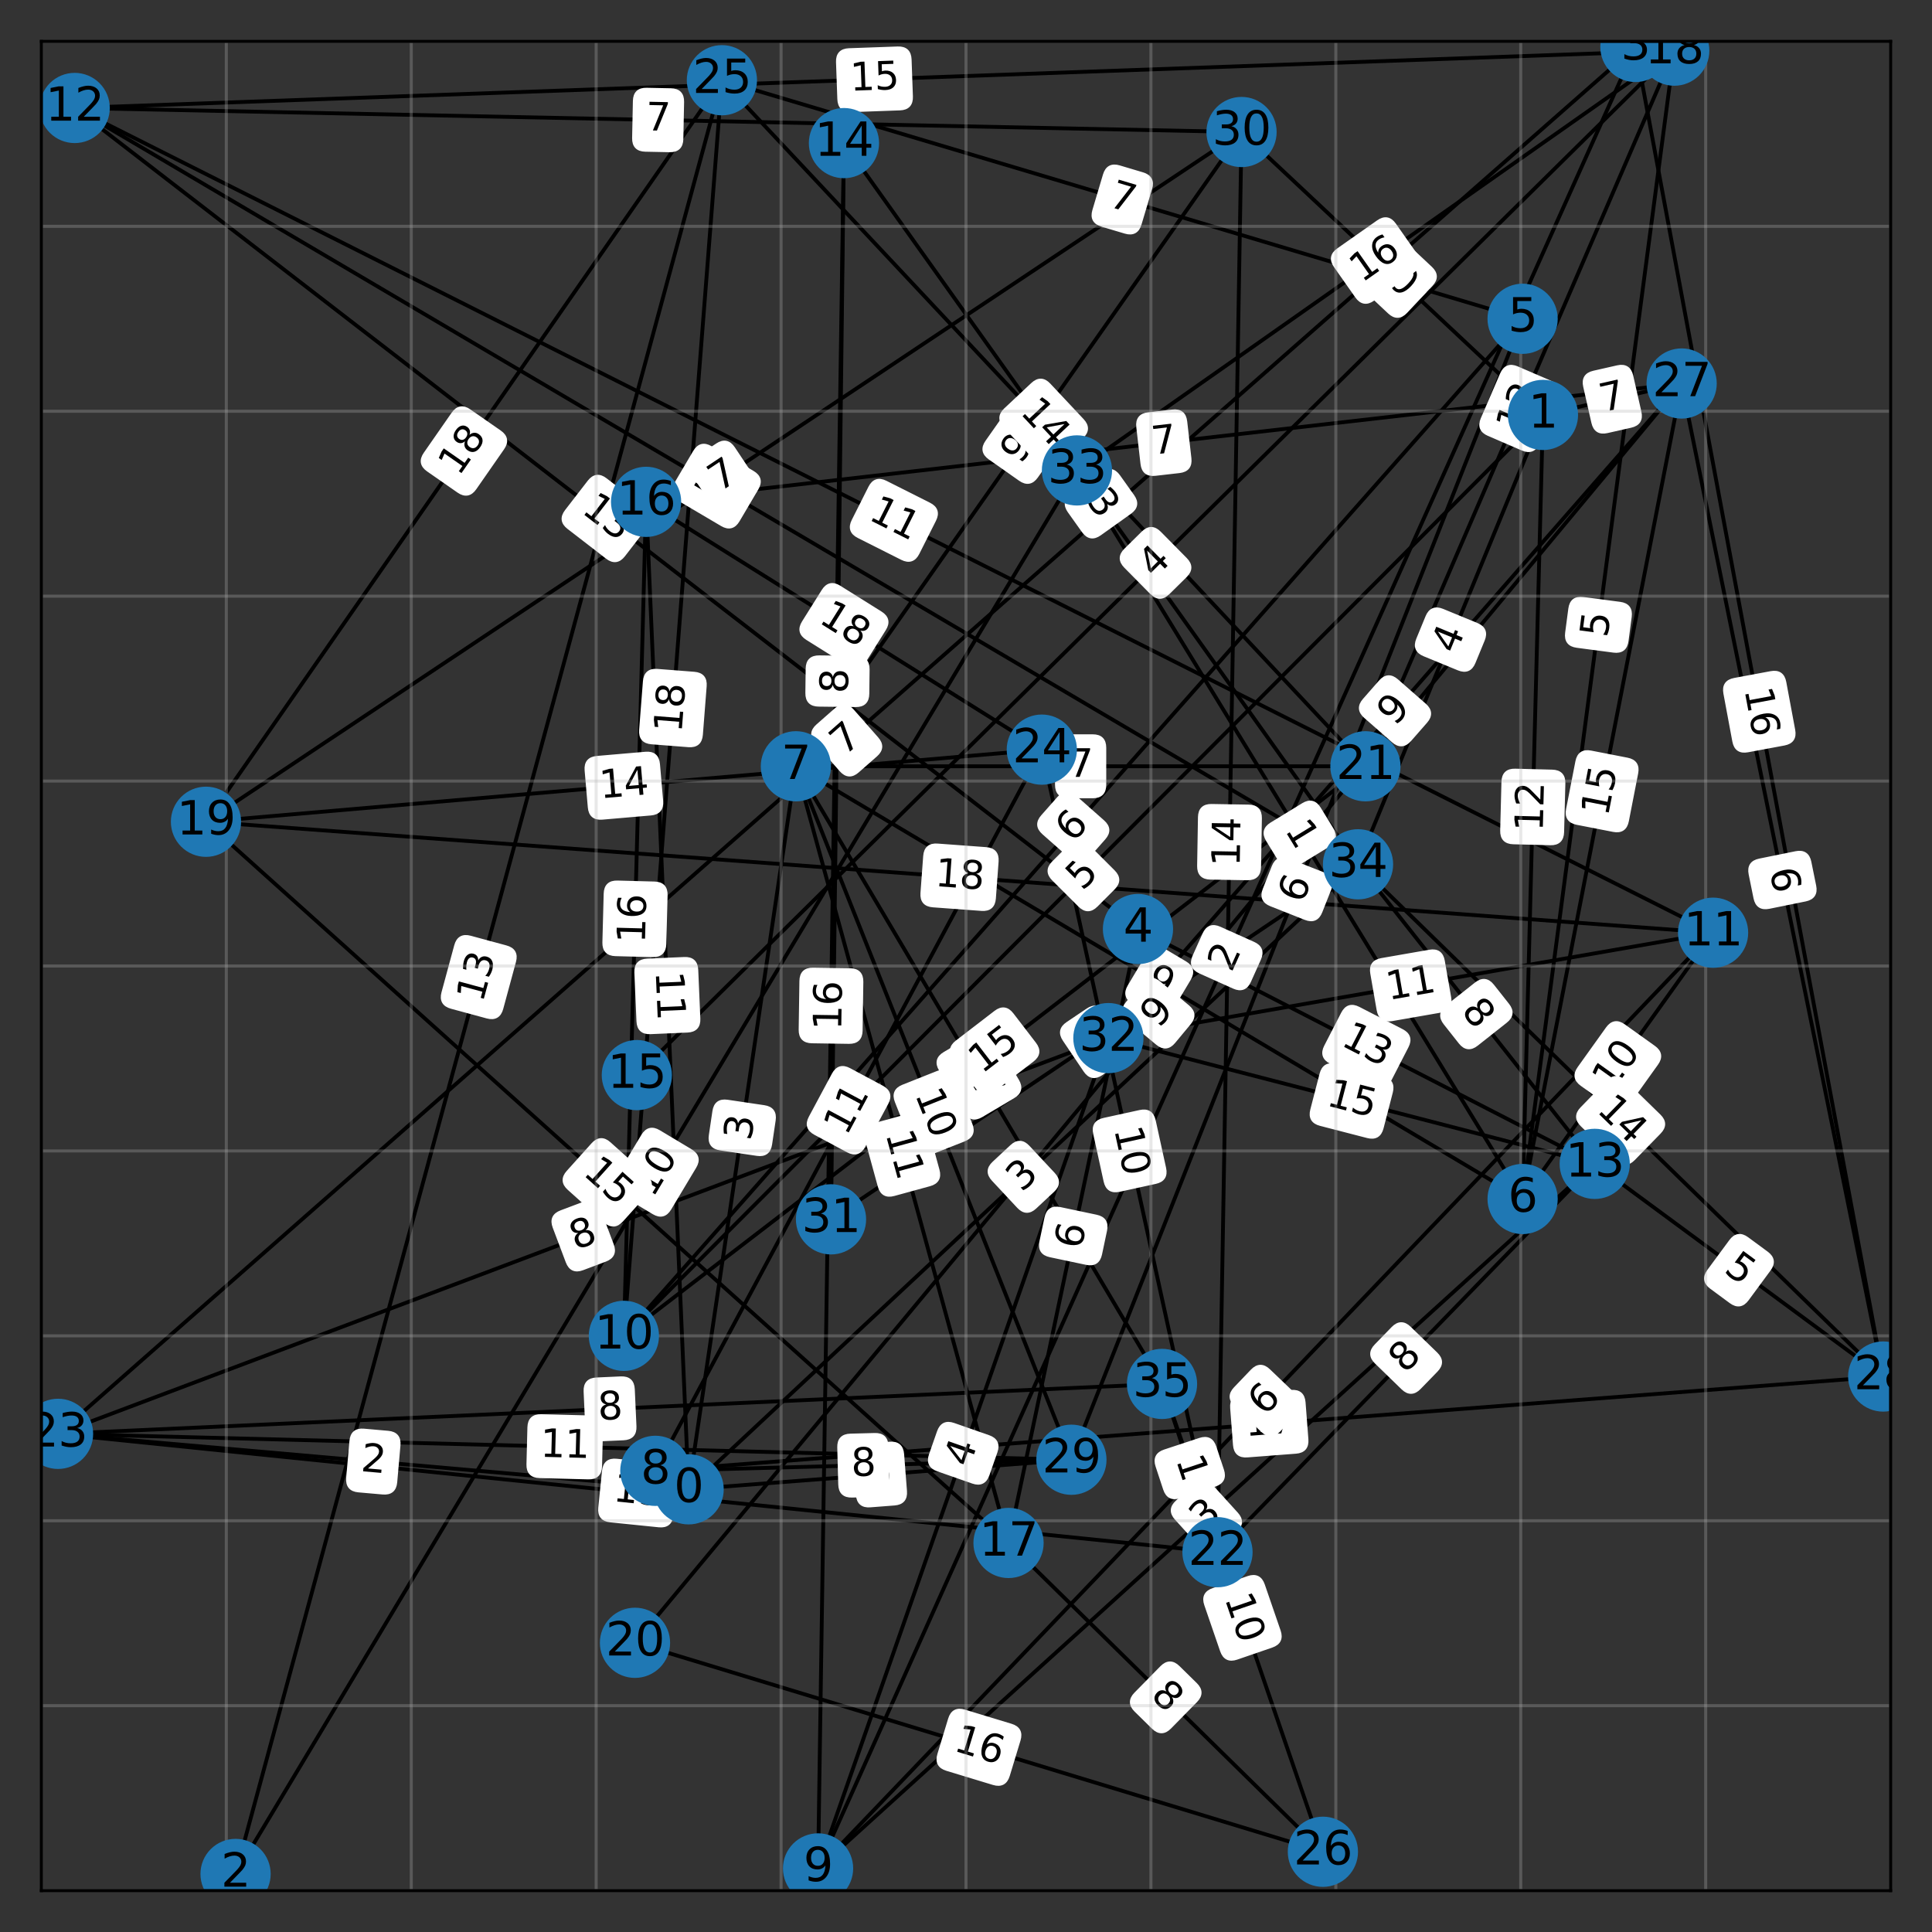 <?xml version="1.0" encoding="utf-8" standalone="no"?>
<!DOCTYPE svg PUBLIC "-//W3C//DTD SVG 1.1//EN"
  "http://www.w3.org/Graphics/SVG/1.1/DTD/svg11.dtd">
<svg xmlns:xlink="http://www.w3.org/1999/xlink" width="504pt" height="504pt" viewBox="0 0 504 504" xmlns="http://www.w3.org/2000/svg" version="1.1">
 <rect x="0" y="0" width="504" height="504" fill="#333333" stroke="none"/>
 <defs>
  <style type="text/css">*{stroke-linejoin: round; stroke-linecap: butt}</style>
 </defs>
 <g id="figure_1">
  <g id="patch_1">
   <path d="M 0 504 
L 504 504 
L 504 0 
L 0 0 
L 0 504 
z
" style="fill: none; opacity: 0"/>
  </g>
  <g id="axes_1">
   <g id="patch_2">
    <path d="M 10.8 493.2 
L 493.2 493.2 
L 493.2 10.8 
L 10.8 10.8 
L 10.8 493.2 
z
" style="fill: none; opacity: 0"/>
   </g>
   <g id="LineCollection_1">
    <path d="M 179.64 388.519 
L 279.497 380.801 
" clip-path="url(#p3101acf9dd)" style="fill: none; stroke: #000000"/>
    <path d="M 179.64 388.519 
L 354.269 225.468 
" clip-path="url(#p3101acf9dd)" style="fill: none; stroke: #000000"/>
    <path d="M 179.64 388.519 
L 168.545 130.918 
" clip-path="url(#p3101acf9dd)" style="fill: none; stroke: #000000"/>
    <path d="M 179.64 388.519 
L 207.619 199.901 
" clip-path="url(#p3101acf9dd)" style="fill: none; stroke: #000000"/>
    <path d="M 179.64 388.519 
L 15.142 374.047 
" clip-path="url(#p3101acf9dd)" style="fill: none; stroke: #000000"/>
    <path d="M 402.509 108.245 
L 354.269 225.468 
" clip-path="url(#p3101acf9dd)" style="fill: none; stroke: #000000"/>
    <path d="M 402.509 108.245 
L 438.689 100.044 
" clip-path="url(#p3101acf9dd)" style="fill: none; stroke: #000000"/>
    <path d="M 402.509 108.245 
L 323.878 34.438 
" clip-path="url(#p3101acf9dd)" style="fill: none; stroke: #000000"/>
    <path d="M 402.509 108.245 
L 397.202 312.782 
" clip-path="url(#p3101acf9dd)" style="fill: none; stroke: #000000"/>
    <path d="M 402.509 108.245 
L 162.756 348.48 
" clip-path="url(#p3101acf9dd)" style="fill: none; stroke: #000000"/>
    <path d="M 61.452 488.858 
L 188.323 20.93 
" clip-path="url(#p3101acf9dd)" style="fill: none; stroke: #000000"/>
    <path d="M 61.452 488.858 
L 280.944 122.717 
" clip-path="url(#p3101acf9dd)" style="fill: none; stroke: #000000"/>
    <path d="M 426.629 12.247 
L 15.142 374.047 
" clip-path="url(#p3101acf9dd)" style="fill: none; stroke: #000000"/>
    <path d="M 426.629 12.247 
L 213.408 487.411 
" clip-path="url(#p3101acf9dd)" style="fill: none; stroke: #000000"/>
    <path d="M 426.629 12.247 
L 491.27 359.093 
" clip-path="url(#p3101acf9dd)" style="fill: none; stroke: #000000"/>
    <path d="M 296.863 242.352 
L 416.016 303.617 
" clip-path="url(#p3101acf9dd)" style="fill: none; stroke: #000000"/>
    <path d="M 296.863 242.352 
L 263.095 402.509 
" clip-path="url(#p3101acf9dd)" style="fill: none; stroke: #000000"/>
    <path d="M 296.863 242.352 
L 19.483 28.166 
" clip-path="url(#p3101acf9dd)" style="fill: none; stroke: #000000"/>
    <path d="M 397.202 83.16 
L 279.497 380.801 
" clip-path="url(#p3101acf9dd)" style="fill: none; stroke: #000000"/>
    <path d="M 397.202 83.16 
L 188.323 20.93 
" clip-path="url(#p3101acf9dd)" style="fill: none; stroke: #000000"/>
    <path d="M 397.202 83.16 
L 162.756 348.48 
" clip-path="url(#p3101acf9dd)" style="fill: none; stroke: #000000"/>
    <path d="M 397.202 312.782 
L 436.759 13.212 
" clip-path="url(#p3101acf9dd)" style="fill: none; stroke: #000000"/>
    <path d="M 397.202 312.782 
L 446.89 243.317 
" clip-path="url(#p3101acf9dd)" style="fill: none; stroke: #000000"/>
    <path d="M 397.202 312.782 
L 280.944 122.717 
" clip-path="url(#p3101acf9dd)" style="fill: none; stroke: #000000"/>
    <path d="M 397.202 312.782 
L 438.689 100.044 
" clip-path="url(#p3101acf9dd)" style="fill: none; stroke: #000000"/>
    <path d="M 397.202 312.782 
L 207.619 199.901 
" clip-path="url(#p3101acf9dd)" style="fill: none; stroke: #000000"/>
    <path d="M 207.619 199.901 
L 323.878 34.438 
" clip-path="url(#p3101acf9dd)" style="fill: none; stroke: #000000"/>
    <path d="M 207.619 199.901 
L 279.497 380.801 
" clip-path="url(#p3101acf9dd)" style="fill: none; stroke: #000000"/>
    <path d="M 207.619 199.901 
L 303.134 361.022 
" clip-path="url(#p3101acf9dd)" style="fill: none; stroke: #000000"/>
    <path d="M 207.619 199.901 
L 263.095 402.509 
" clip-path="url(#p3101acf9dd)" style="fill: none; stroke: #000000"/>
    <path d="M 207.619 199.901 
L 356.198 199.901 
" clip-path="url(#p3101acf9dd)" style="fill: none; stroke: #000000"/>
    <path d="M 170.957 383.695 
L 271.778 195.559 
" clip-path="url(#p3101acf9dd)" style="fill: none; stroke: #000000"/>
    <path d="M 170.957 383.695 
L 279.497 380.801 
" clip-path="url(#p3101acf9dd)" style="fill: none; stroke: #000000"/>
    <path d="M 170.957 383.695 
L 491.27 359.093 
" clip-path="url(#p3101acf9dd)" style="fill: none; stroke: #000000"/>
    <path d="M 213.408 487.411 
L 446.89 243.317 
" clip-path="url(#p3101acf9dd)" style="fill: none; stroke: #000000"/>
    <path d="M 213.408 487.411 
L 416.016 303.617 
" clip-path="url(#p3101acf9dd)" style="fill: none; stroke: #000000"/>
    <path d="M 213.408 487.411 
L 289.145 270.814 
" clip-path="url(#p3101acf9dd)" style="fill: none; stroke: #000000"/>
    <path d="M 213.408 487.411 
L 220.162 37.332 
" clip-path="url(#p3101acf9dd)" style="fill: none; stroke: #000000"/>
    <path d="M 162.756 348.48 
L 188.323 20.93 
" clip-path="url(#p3101acf9dd)" style="fill: none; stroke: #000000"/>
    <path d="M 162.756 348.48 
L 168.545 130.918 
" clip-path="url(#p3101acf9dd)" style="fill: none; stroke: #000000"/>
    <path d="M 162.756 348.48 
L 356.198 199.901 
" clip-path="url(#p3101acf9dd)" style="fill: none; stroke: #000000"/>
    <path d="M 446.89 243.317 
L 19.483 28.166 
" clip-path="url(#p3101acf9dd)" style="fill: none; stroke: #000000"/>
    <path d="M 446.89 243.317 
L 53.734 214.373 
" clip-path="url(#p3101acf9dd)" style="fill: none; stroke: #000000"/>
    <path d="M 446.89 243.317 
L 289.145 270.814 
" clip-path="url(#p3101acf9dd)" style="fill: none; stroke: #000000"/>
    <path d="M 19.483 28.166 
L 436.759 13.212 
" clip-path="url(#p3101acf9dd)" style="fill: none; stroke: #000000"/>
    <path d="M 19.483 28.166 
L 354.269 225.468 
" clip-path="url(#p3101acf9dd)" style="fill: none; stroke: #000000"/>
    <path d="M 19.483 28.166 
L 323.878 34.438 
" clip-path="url(#p3101acf9dd)" style="fill: none; stroke: #000000"/>
    <path d="M 416.016 303.617 
L 491.27 359.093 
" clip-path="url(#p3101acf9dd)" style="fill: none; stroke: #000000"/>
    <path d="M 416.016 303.617 
L 317.606 404.921 
" clip-path="url(#p3101acf9dd)" style="fill: none; stroke: #000000"/>
    <path d="M 416.016 303.617 
L 289.145 270.814 
" clip-path="url(#p3101acf9dd)" style="fill: none; stroke: #000000"/>
    <path d="M 416.016 303.617 
L 354.269 225.468 
" clip-path="url(#p3101acf9dd)" style="fill: none; stroke: #000000"/>
    <path d="M 220.162 37.332 
L 354.269 225.468 
" clip-path="url(#p3101acf9dd)" style="fill: none; stroke: #000000"/>
    <path d="M 220.162 37.332 
L 216.785 318.089 
" clip-path="url(#p3101acf9dd)" style="fill: none; stroke: #000000"/>
    <path d="M 166.133 280.462 
L 436.759 13.212 
" clip-path="url(#p3101acf9dd)" style="fill: none; stroke: #000000"/>
    <path d="M 168.545 130.918 
L 271.778 195.559 
" clip-path="url(#p3101acf9dd)" style="fill: none; stroke: #000000"/>
    <path d="M 168.545 130.918 
L 438.689 100.044 
" clip-path="url(#p3101acf9dd)" style="fill: none; stroke: #000000"/>
    <path d="M 263.095 402.509 
L 345.103 483.07 
" clip-path="url(#p3101acf9dd)" style="fill: none; stroke: #000000"/>
    <path d="M 263.095 402.509 
L 53.734 214.373 
" clip-path="url(#p3101acf9dd)" style="fill: none; stroke: #000000"/>
    <path d="M 436.759 13.212 
L 280.944 122.717 
" clip-path="url(#p3101acf9dd)" style="fill: none; stroke: #000000"/>
    <path d="M 436.759 13.212 
L 356.198 199.901 
" clip-path="url(#p3101acf9dd)" style="fill: none; stroke: #000000"/>
    <path d="M 53.734 214.373 
L 271.778 195.559 
" clip-path="url(#p3101acf9dd)" style="fill: none; stroke: #000000"/>
    <path d="M 53.734 214.373 
L 323.878 34.438 
" clip-path="url(#p3101acf9dd)" style="fill: none; stroke: #000000"/>
    <path d="M 53.734 214.373 
L 188.323 20.93 
" clip-path="url(#p3101acf9dd)" style="fill: none; stroke: #000000"/>
    <path d="M 165.65 428.558 
L 345.103 483.07 
" clip-path="url(#p3101acf9dd)" style="fill: none; stroke: #000000"/>
    <path d="M 165.65 428.558 
L 438.689 100.044 
" clip-path="url(#p3101acf9dd)" style="fill: none; stroke: #000000"/>
    <path d="M 356.198 199.901 
L 188.323 20.93 
" clip-path="url(#p3101acf9dd)" style="fill: none; stroke: #000000"/>
    <path d="M 317.606 404.921 
L 323.878 34.438 
" clip-path="url(#p3101acf9dd)" style="fill: none; stroke: #000000"/>
    <path d="M 317.606 404.921 
L 271.778 195.559 
" clip-path="url(#p3101acf9dd)" style="fill: none; stroke: #000000"/>
    <path d="M 317.606 404.921 
L 15.142 374.047 
" clip-path="url(#p3101acf9dd)" style="fill: none; stroke: #000000"/>
    <path d="M 317.606 404.921 
L 303.134 361.022 
" clip-path="url(#p3101acf9dd)" style="fill: none; stroke: #000000"/>
    <path d="M 15.142 374.047 
L 289.145 270.814 
" clip-path="url(#p3101acf9dd)" style="fill: none; stroke: #000000"/>
    <path d="M 15.142 374.047 
L 279.497 380.801 
" clip-path="url(#p3101acf9dd)" style="fill: none; stroke: #000000"/>
    <path d="M 15.142 374.047 
L 303.134 361.022 
" clip-path="url(#p3101acf9dd)" style="fill: none; stroke: #000000"/>
    <path d="M 345.103 483.07 
L 303.134 361.022 
" clip-path="url(#p3101acf9dd)" style="fill: none; stroke: #000000"/>
    <path d="M 438.689 100.044 
L 289.145 270.814 
" clip-path="url(#p3101acf9dd)" style="fill: none; stroke: #000000"/>
    <path d="M 438.689 100.044 
L 491.27 359.093 
" clip-path="url(#p3101acf9dd)" style="fill: none; stroke: #000000"/>
    <path d="M 491.27 359.093 
L 354.269 225.468 
" clip-path="url(#p3101acf9dd)" style="fill: none; stroke: #000000"/>
    <path d="M 216.785 318.089 
L 354.269 225.468 
" clip-path="url(#p3101acf9dd)" style="fill: none; stroke: #000000"/>
   </g>
   <g id="text_1">
    <g id="patch_3">
     <path d="M 227.001 392.721 
L 233.344 392.231 
Q 236.336 391.999 236.104 389.008 
L 235.358 379.359 
Q 235.127 376.368 232.136 376.599 
L 225.793 377.089 
Q 222.802 377.321 223.033 380.312 
L 223.779 389.961 
Q 224.01 392.952 227.001 392.721 
z
" clip-path="url(#p3101acf9dd)" style="fill: #ffffff; stroke: #ffffff; stroke-linejoin: miter"/>
    </g>
    <g clip-path="url(#p3101acf9dd)">
     <!-- 5 -->
     <g transform="translate(226.609 387.656) rotate(-4.42) scale(0.1 -0.1)">
      <defs>
       <path id="DejaVuSans-35" d="M 691 4666 
L 3169 4666 
L 3169 4134 
L 1269 4134 
L 1269 2991 
Q 1406 3038 1543 3061 
Q 1681 3084 1819 3084 
Q 2600 3084 3056 2656 
Q 3513 2228 3513 1497 
Q 3513 744 3044 326 
Q 2575 -91 1722 -91 
Q 1428 -91 1123 -41 
Q 819 9 494 109 
L 494 744 
Q 775 591 1075 516 
Q 1375 441 1709 441 
Q 2250 441 2565 725 
Q 2881 1009 2881 1497 
Q 2881 1984 2565 2268 
Q 2250 2553 1709 2553 
Q 1456 2553 1204 2497 
Q 953 2441 691 2322 
L 691 4666 
z
" transform="scale(0.016)"/>
      </defs>
      <use xlink:href="#DejaVuSans-35"/>
     </g>
    </g>
   </g>
   <g id="text_2">
    <g id="patch_4">
     <path d="M 269.978 314.895 
L 274.629 310.553 
Q 276.821 308.506 274.774 306.313 
L 268.169 299.239 
Q 266.122 297.046 263.929 299.094 
L 259.278 303.436 
Q 257.086 305.483 259.133 307.676 
L 265.738 314.75 
Q 267.785 316.943 269.978 314.895 
z
" clip-path="url(#p3101acf9dd)" style="fill: #ffffff; stroke: #ffffff; stroke-linejoin: miter"/>
    </g>
    <g clip-path="url(#p3101acf9dd)">
     <!-- 3 -->
     <g transform="translate(266.511 311.182) rotate(-43.036) scale(0.1 -0.1)">
      <defs>
       <path id="DejaVuSans-33" d="M 2597 2516 
Q 3050 2419 3304 2112 
Q 3559 1806 3559 1356 
Q 3559 666 3084 287 
Q 2609 -91 1734 -91 
Q 1441 -91 1130 -33 
Q 819 25 488 141 
L 488 750 
Q 750 597 1062 519 
Q 1375 441 1716 441 
Q 2309 441 2620 675 
Q 2931 909 2931 1356 
Q 2931 1769 2642 2001 
Q 2353 2234 1838 2234 
L 1294 2234 
L 1294 2753 
L 1863 2753 
Q 2328 2753 2575 2939 
Q 2822 3125 2822 3475 
Q 2822 3834 2567 4026 
Q 2313 4219 1838 4219 
Q 1578 4219 1281 4162 
Q 984 4106 628 3988 
L 628 4550 
Q 988 4650 1302 4700 
Q 1616 4750 1894 4750 
Q 2613 4750 3031 4423 
Q 3450 4097 3450 3541 
Q 3450 3153 3228 2886 
Q 3006 2619 2597 2516 
z
" transform="scale(0.016)"/>
      </defs>
      <use xlink:href="#DejaVuSans-33"/>
     </g>
    </g>
   </g>
   <g id="text_3">
    <g id="patch_5">
     <path d="M 165.987 253.698 
L 166.534 266.411 
Q 166.663 269.409 169.661 269.28 
L 179.33 268.863 
Q 182.327 268.734 182.198 265.737 
L 181.65 253.024 
Q 181.521 250.026 178.524 250.155 
L 168.855 250.572 
Q 165.858 250.701 165.987 253.698 
z
" clip-path="url(#p3101acf9dd)" style="fill: #ffffff; stroke: #ffffff; stroke-linejoin: miter"/>
    </g>
    <g clip-path="url(#p3101acf9dd)">
     <!-- 11 -->
     <g transform="translate(171.062 253.48) rotate(-272.466) scale(0.1 -0.1)">
      <defs>
       <path id="DejaVuSans-31" d="M 794 531 
L 1825 531 
L 1825 4091 
L 703 3866 
L 703 4441 
L 1819 4666 
L 2450 4666 
L 2450 531 
L 3481 531 
L 3481 0 
L 794 0 
L 794 531 
z
" transform="scale(0.016)"/>
      </defs>
      <use xlink:href="#DejaVuSans-31"/>
      <use xlink:href="#DejaVuSans-31" x="63.623"/>
     </g>
    </g>
   </g>
   <g id="text_4">
    <g id="patch_6">
     <path d="M 200.917 298.508 
L 201.851 292.214 
Q 202.291 289.246 199.323 288.806 
L 189.75 287.386 
Q 186.782 286.946 186.342 289.913 
L 185.409 296.207 
Q 184.968 299.175 187.936 299.615 
L 197.509 301.035 
Q 200.477 301.475 200.917 298.508 
z
" clip-path="url(#p3101acf9dd)" style="fill: #ffffff; stroke: #ffffff; stroke-linejoin: miter"/>
    </g>
    <g clip-path="url(#p3101acf9dd)">
     <!-- 3 -->
     <g transform="translate(195.892 297.762) rotate(-81.562) scale(0.1 -0.1)">
      <use xlink:href="#DejaVuSans-33"/>
     </g>
    </g>
   </g>
   <g id="text_5">
    <g id="patch_7">
     <path d="M 93.533 388.813 
L 99.871 389.371 
Q 102.86 389.634 103.123 386.645 
L 103.971 377.004 
Q 104.234 374.016 101.245 373.753 
L 94.907 373.195 
Q 91.919 372.932 91.656 375.921 
L 90.808 385.562 
Q 90.545 388.55 93.533 388.813 
z
" clip-path="url(#p3101acf9dd)" style="fill: #ffffff; stroke: #ffffff; stroke-linejoin: miter"/>
    </g>
    <g clip-path="url(#p3101acf9dd)">
     <!-- 2 -->
     <g transform="translate(93.979 383.753) rotate(-354.972) scale(0.1 -0.1)">
      <defs>
       <path id="DejaVuSans-32" d="M 1228 531 
L 3431 531 
L 3431 0 
L 469 0 
L 469 531 
Q 828 903 1448 1529 
Q 2069 2156 2228 2338 
Q 2531 2678 2651 2914 
Q 2772 3150 2772 3378 
Q 2772 3750 2511 3984 
Q 2250 4219 1831 4219 
Q 1534 4219 1204 4116 
Q 875 4013 500 3803 
L 500 4441 
Q 881 4594 1212 4672 
Q 1544 4750 1819 4750 
Q 2544 4750 2975 4387 
Q 3406 4025 3406 3419 
Q 3406 3131 3298 2873 
Q 3191 2616 2906 2266 
Q 2828 2175 2409 1742 
Q 1991 1309 1228 531 
z
" transform="scale(0.016)"/>
      </defs>
      <use xlink:href="#DejaVuSans-32"/>
     </g>
    </g>
   </g>
   <g id="text_6">
    <g id="patch_8">
     <path d="M 384.427 172.782 
L 386.849 166.898 
Q 387.99 164.124 385.216 162.982 
L 376.266 159.299 
Q 373.492 158.157 372.35 160.932 
L 369.929 166.815 
Q 368.787 169.59 371.561 170.731 
L 380.511 174.414 
Q 383.286 175.556 384.427 172.782 
z
" clip-path="url(#p3101acf9dd)" style="fill: #ffffff; stroke: #ffffff; stroke-linejoin: miter"/>
    </g>
    <g clip-path="url(#p3101acf9dd)">
     <!-- 4 -->
     <g transform="translate(379.73 170.849) rotate(-67.632) scale(0.1 -0.1)">
      <defs>
       <path id="DejaVuSans-34" d="M 2419 4116 
L 825 1625 
L 2419 1625 
L 2419 4116 
z
M 2253 4666 
L 3047 4666 
L 3047 1625 
L 3713 1625 
L 3713 1100 
L 3047 1100 
L 3047 0 
L 2419 0 
L 2419 1100 
L 313 1100 
L 313 1709 
L 2253 4666 
z
" transform="scale(0.016)"/>
      </defs>
      <use xlink:href="#DejaVuSans-34"/>
     </g>
    </g>
   </g>
   <g id="text_7">
    <g id="patch_9">
     <path d="M 419.231 112.492 
L 425.436 111.086 
Q 428.361 110.423 427.698 107.497 
L 425.559 98.058 
Q 424.896 95.133 421.97 95.796 
L 415.765 97.202 
Q 412.839 97.865 413.502 100.791 
L 415.642 110.23 
Q 416.305 113.156 419.231 112.492 
z
" clip-path="url(#p3101acf9dd)" style="fill: #ffffff; stroke: #ffffff; stroke-linejoin: miter"/>
    </g>
    <g clip-path="url(#p3101acf9dd)">
     <!-- 7 -->
     <g transform="translate(418.108 107.538) rotate(-12.771) scale(0.1 -0.1)">
      <defs>
       <path id="DejaVuSans-37" d="M 525 4666 
L 3525 4666 
L 3525 4397 
L 1831 0 
L 1172 0 
L 2766 4134 
L 525 4134 
L 525 4666 
z
" transform="scale(0.016)"/>
      </defs>
      <use xlink:href="#DejaVuSans-37"/>
     </g>
    </g>
   </g>
   <g id="text_8">
    <g id="patch_10">
     <path d="M 353.19 72.703 
L 362.468 81.412 
Q 364.655 83.465 366.708 81.277 
L 373.332 74.221 
Q 375.385 72.033 373.198 69.98 
L 363.919 61.272 
Q 361.732 59.218 359.679 61.406 
L 353.055 68.462 
Q 351.002 70.65 353.19 72.703 
z
" clip-path="url(#p3101acf9dd)" style="fill: #ffffff; stroke: #ffffff; stroke-linejoin: miter"/>
    </g>
    <g clip-path="url(#p3101acf9dd)">
     <!-- 20 -->
     <g transform="translate(356.666 68.999) rotate(-316.813) scale(0.1 -0.1)">
      <defs>
       <path id="DejaVuSans-30" d="M 2034 4250 
Q 1547 4250 1301 3770 
Q 1056 3291 1056 2328 
Q 1056 1369 1301 889 
Q 1547 409 2034 409 
Q 2525 409 2770 889 
Q 3016 1369 3016 2328 
Q 3016 3291 2770 3770 
Q 2525 4250 2034 4250 
z
M 2034 4750 
Q 2819 4750 3233 4129 
Q 3647 3509 3647 2328 
Q 3647 1150 3233 529 
Q 2819 -91 2034 -91 
Q 1250 -91 836 529 
Q 422 1150 422 2328 
Q 422 3509 836 4129 
Q 1250 4750 2034 4750 
z
" transform="scale(0.016)"/>
      </defs>
      <use xlink:href="#DejaVuSans-32"/>
      <use xlink:href="#DejaVuSans-30" x="63.623"/>
     </g>
    </g>
   </g>
   <g id="text_9">
    <g id="patch_11">
     <path d="M 407.527 217.075 
L 407.857 204.354 
Q 407.935 201.355 404.936 201.278 
L 395.261 201.027 
Q 392.262 200.949 392.184 203.948 
L 391.854 216.668 
Q 391.776 219.667 394.775 219.745 
L 404.45 219.996 
Q 407.449 220.074 407.527 217.075 
z
" clip-path="url(#p3101acf9dd)" style="fill: #ffffff; stroke: #ffffff; stroke-linejoin: miter"/>
    </g>
    <g clip-path="url(#p3101acf9dd)">
     <!-- 12 -->
     <g transform="translate(402.449 216.943) rotate(-88.514) scale(0.1 -0.1)">
      <use xlink:href="#DejaVuSans-31"/>
      <use xlink:href="#DejaVuSans-32" x="63.623"/>
     </g>
    </g>
   </g>
   <g id="text_10">
    <g id="patch_12">
     <path d="M 285.934 236.151 
L 290.429 231.648 
Q 292.548 229.524 290.424 227.405 
L 283.574 220.569 
Q 281.451 218.449 279.331 220.573 
L 274.837 225.076 
Q 272.718 227.2 274.841 229.319 
L 281.692 236.156 
Q 283.815 238.275 285.934 236.151 
z
" clip-path="url(#p3101acf9dd)" style="fill: #ffffff; stroke: #ffffff; stroke-linejoin: miter"/>
    </g>
    <g clip-path="url(#p3101acf9dd)">
     <!-- 5 -->
     <g transform="translate(282.339 232.563) rotate(-45.058) scale(0.1 -0.1)">
      <use xlink:href="#DejaVuSans-35"/>
     </g>
    </g>
   </g>
   <g id="text_11">
    <g id="patch_13">
     <path d="M 130.789 263.086 
L 134.119 250.804 
Q 134.904 247.909 132.008 247.123 
L 122.667 244.591 
Q 119.772 243.806 118.987 246.701 
L 115.657 258.983 
Q 114.872 261.878 117.767 262.663 
L 127.108 265.196 
Q 130.004 265.981 130.789 263.086 
z
" clip-path="url(#p3101acf9dd)" style="fill: #ffffff; stroke: #ffffff; stroke-linejoin: miter"/>
    </g>
    <g clip-path="url(#p3101acf9dd)">
     <!-- 13 -->
     <g transform="translate(125.886 261.756) rotate(-74.83) scale(0.1 -0.1)">
      <use xlink:href="#DejaVuSans-31"/>
      <use xlink:href="#DejaVuSans-33" x="63.623"/>
     </g>
    </g>
   </g>
   <g id="text_12">
    <g id="patch_14">
     <path d="M 174.649 315.277 
L 181.192 304.362 
Q 182.735 301.789 180.162 300.247 
L 171.861 295.271 
Q 169.288 293.728 167.745 296.301 
L 161.202 307.215 
Q 159.66 309.788 162.233 311.331 
L 170.534 316.307 
Q 173.107 317.85 174.649 315.277 
z
" clip-path="url(#p3101acf9dd)" style="fill: #ffffff; stroke: #ffffff; stroke-linejoin: miter"/>
    </g>
    <g clip-path="url(#p3101acf9dd)">
     <!-- 10 -->
     <g transform="translate(170.293 312.665) rotate(-59.058) scale(0.1 -0.1)">
      <use xlink:href="#DejaVuSans-31"/>
      <use xlink:href="#DejaVuSans-30" x="63.623"/>
     </g>
    </g>
   </g>
   <g id="text_13">
    <g id="patch_15">
     <path d="M 223.673 201.134 
L 228.452 196.933 
Q 230.705 194.952 228.724 192.699 
L 222.333 185.431 
Q 220.352 183.178 218.099 185.158 
L 213.321 189.36 
Q 211.068 191.341 213.049 193.594 
L 219.44 200.862 
Q 221.421 203.115 223.673 201.134 
z
" clip-path="url(#p3101acf9dd)" style="fill: #ffffff; stroke: #ffffff; stroke-linejoin: miter"/>
    </g>
    <g clip-path="url(#p3101acf9dd)">
     <!-- 7 -->
     <g transform="translate(220.319 197.319) rotate(-41.324) scale(0.1 -0.1)">
      <use xlink:href="#DejaVuSans-37"/>
     </g>
    </g>
   </g>
   <g id="text_14">
    <g id="patch_16">
     <path d="M 325.869 255.939 
L 328.474 250.134 
Q 329.702 247.397 326.965 246.169 
L 318.135 242.207 
Q 315.398 240.978 314.17 243.715 
L 311.565 249.52 
Q 310.337 252.257 313.074 253.485 
L 321.904 257.448 
Q 324.641 258.676 325.869 255.939 
z
" clip-path="url(#p3101acf9dd)" style="fill: #ffffff; stroke: #ffffff; stroke-linejoin: miter"/>
    </g>
    <g clip-path="url(#p3101acf9dd)">
     <!-- 2 -->
     <g transform="translate(321.234 253.859) rotate(-65.833) scale(0.1 -0.1)">
      <use xlink:href="#DejaVuSans-32"/>
     </g>
    </g>
   </g>
   <g id="text_15">
    <g id="patch_17">
     <path d="M 450.077 180.85 
L 452.409 193.36 
Q 452.958 196.309 455.908 195.759 
L 465.422 193.986 
Q 468.371 193.436 467.821 190.487 
L 465.49 177.978 
Q 464.94 175.028 461.991 175.578 
L 452.477 177.351 
Q 449.528 177.901 450.077 180.85 
z
" clip-path="url(#p3101acf9dd)" style="fill: #ffffff; stroke: #ffffff; stroke-linejoin: miter"/>
    </g>
    <g clip-path="url(#p3101acf9dd)">
     <!-- 16 -->
     <g transform="translate(455.071 179.919) rotate(-280.557) scale(0.1 -0.1)">
      <defs>
       <path id="DejaVuSans-36" d="M 2113 2584 
Q 1688 2584 1439 2293 
Q 1191 2003 1191 1497 
Q 1191 994 1439 701 
Q 1688 409 2113 409 
Q 2538 409 2786 701 
Q 3034 994 3034 1497 
Q 3034 2003 2786 2293 
Q 2538 2584 2113 2584 
z
M 3366 4563 
L 3366 3988 
Q 3128 4100 2886 4159 
Q 2644 4219 2406 4219 
Q 1781 4219 1451 3797 
Q 1122 3375 1075 2522 
Q 1259 2794 1537 2939 
Q 1816 3084 2150 3084 
Q 2853 3084 3261 2657 
Q 3669 2231 3669 1497 
Q 3669 778 3244 343 
Q 2819 -91 2113 -91 
Q 1303 -91 875 529 
Q 447 1150 447 2328 
Q 447 3434 972 4092 
Q 1497 4750 2381 4750 
Q 2619 4750 2861 4703 
Q 3103 4656 3366 4563 
z
" transform="scale(0.016)"/>
      </defs>
      <use xlink:href="#DejaVuSans-31"/>
      <use xlink:href="#DejaVuSans-36" x="63.623"/>
     </g>
    </g>
   </g>
   <g id="text_16">
    <g id="patch_18">
     <path d="M 347.198 277.047 
L 358.514 282.866 
Q 361.182 284.238 362.554 281.57 
L 366.98 272.962 
Q 368.351 270.294 365.683 268.923 
L 354.367 263.104 
Q 351.699 261.732 350.327 264.4 
L 345.901 273.007 
Q 344.53 275.675 347.198 277.047 
z
" clip-path="url(#p3101acf9dd)" style="fill: #ffffff; stroke: #ffffff; stroke-linejoin: miter"/>
    </g>
    <g clip-path="url(#p3101acf9dd)">
     <!-- 13 -->
     <g transform="translate(349.52 272.529) rotate(-332.789) scale(0.1 -0.1)">
      <use xlink:href="#DejaVuSans-31"/>
      <use xlink:href="#DejaVuSans-33" x="63.623"/>
     </g>
    </g>
   </g>
   <g id="text_17">
    <g id="patch_19">
     <path d="M 286.994 327.158 
L 288.307 320.932 
Q 288.925 317.997 285.99 317.378 
L 276.52 315.381 
Q 273.585 314.762 272.966 317.697 
L 271.653 323.923 
Q 271.034 326.859 273.97 327.477 
L 283.44 329.474 
Q 286.375 330.093 286.994 327.158 
z
" clip-path="url(#p3101acf9dd)" style="fill: #ffffff; stroke: #ffffff; stroke-linejoin: miter"/>
    </g>
    <g clip-path="url(#p3101acf9dd)">
     <!-- 6 -->
     <g transform="translate(282.023 326.11) rotate(-78.094) scale(0.1 -0.1)">
      <use xlink:href="#DejaVuSans-36"/>
     </g>
    </g>
   </g>
   <g id="text_18">
    <g id="patch_20">
     <path d="M 148.346 137.575 
L 158.418 145.352 
Q 160.792 147.186 162.626 144.811 
L 168.541 137.151 
Q 170.375 134.777 168 132.943 
L 157.928 125.166 
Q 155.554 123.332 153.72 125.707 
L 147.805 133.367 
Q 145.972 135.742 148.346 137.575 
z
" clip-path="url(#p3101acf9dd)" style="fill: #ffffff; stroke: #ffffff; stroke-linejoin: miter"/>
    </g>
    <g clip-path="url(#p3101acf9dd)">
     <!-- 13 -->
     <g transform="translate(151.451 133.555) rotate(-322.326) scale(0.1 -0.1)">
      <use xlink:href="#DejaVuSans-31"/>
      <use xlink:href="#DejaVuSans-33" x="63.623"/>
     </g>
    </g>
   </g>
   <g id="text_19">
    <g id="patch_21">
     <path d="M 344.47 237.82 
L 346.81 231.903 
Q 347.913 229.114 345.123 228.01 
L 336.123 224.451 
Q 333.334 223.348 332.23 226.138 
L 329.891 232.054 
Q 328.787 234.844 331.577 235.947 
L 340.577 239.507 
Q 343.367 240.61 344.47 237.82 
z
" clip-path="url(#p3101acf9dd)" style="fill: #ffffff; stroke: #ffffff; stroke-linejoin: miter"/>
    </g>
    <g clip-path="url(#p3101acf9dd)">
     <!-- 6 -->
     <g transform="translate(339.746 235.952) rotate(-68.423) scale(0.1 -0.1)">
      <use xlink:href="#DejaVuSans-36"/>
     </g>
    </g>
   </g>
   <g id="text_20">
    <g id="patch_22">
     <path d="M 287.473 58.649 
L 293.571 60.465 
Q 296.446 61.322 297.302 58.447 
L 300.066 49.172 
Q 300.922 46.296 298.047 45.44 
L 291.949 43.623 
Q 289.074 42.767 288.218 45.642 
L 285.454 54.917 
Q 284.598 57.792 287.473 58.649 
z
" clip-path="url(#p3101acf9dd)" style="fill: #ffffff; stroke: #ffffff; stroke-linejoin: miter"/>
    </g>
    <g clip-path="url(#p3101acf9dd)">
     <!-- 7 -->
     <g transform="translate(288.923 53.781) rotate(-343.41) scale(0.1 -0.1)">
      <use xlink:href="#DejaVuSans-37"/>
     </g>
    </g>
   </g>
   <g id="text_21">
    <g id="patch_23">
     <path d="M 283.748 223.393 
L 287.961 218.625 
Q 289.948 216.377 287.7 214.391 
L 280.447 207.982 
Q 278.199 205.996 276.213 208.244 
L 272 213.012 
Q 270.013 215.26 272.261 217.246 
L 279.514 223.655 
Q 281.762 225.641 283.748 223.393 
z
" clip-path="url(#p3101acf9dd)" style="fill: #ffffff; stroke: #ffffff; stroke-linejoin: miter"/>
    </g>
    <g clip-path="url(#p3101acf9dd)">
     <!-- 6 -->
     <g transform="translate(279.942 220.029) rotate(-48.535) scale(0.1 -0.1)">
      <use xlink:href="#DejaVuSans-36"/>
     </g>
    </g>
   </g>
   <g id="text_22">
    <g id="patch_24">
     <path d="M 424.336 167.174 
L 425.169 160.866 
Q 425.562 157.892 422.588 157.499 
L 412.993 156.232 
Q 410.019 155.84 409.626 158.814 
L 408.793 165.122 
Q 408.4 168.096 411.375 168.489 
L 420.969 169.755 
Q 423.944 170.148 424.336 167.174 
z
" clip-path="url(#p3101acf9dd)" style="fill: #ffffff; stroke: #ffffff; stroke-linejoin: miter"/>
    </g>
    <g clip-path="url(#p3101acf9dd)">
     <!-- 5 -->
     <g transform="translate(419.3 166.509) rotate(-82.478) scale(0.1 -0.1)">
      <use xlink:href="#DejaVuSans-35"/>
     </g>
    </g>
   </g>
   <g id="text_23">
    <g id="patch_25">
     <path d="M 424.72 287.785 
L 432.123 277.435 
Q 433.869 274.995 431.429 273.25 
L 423.557 267.619 
Q 421.117 265.874 419.372 268.314 
L 411.969 278.664 
Q 410.223 281.104 412.663 282.849 
L 420.535 288.48 
Q 422.975 290.225 424.72 287.785 
z
" clip-path="url(#p3101acf9dd)" style="fill: #ffffff; stroke: #ffffff; stroke-linejoin: miter"/>
    </g>
    <g clip-path="url(#p3101acf9dd)">
     <!-- 10 -->
     <g transform="translate(420.589 284.83) rotate(-54.425) scale(0.1 -0.1)">
      <use xlink:href="#DejaVuSans-31"/>
      <use xlink:href="#DejaVuSans-30" x="63.623"/>
     </g>
    </g>
   </g>
   <g id="text_24">
    <g id="patch_26">
     <path d="M 330.727 219.128 
L 334.047 224.555 
Q 335.612 227.114 338.171 225.549 
L 346.427 220.499 
Q 348.987 218.934 347.421 216.374 
L 344.101 210.947 
Q 342.536 208.388 339.977 209.953 
L 331.721 215.003 
Q 329.161 216.568 330.727 219.128 
z
" clip-path="url(#p3101acf9dd)" style="fill: #ffffff; stroke: #ffffff; stroke-linejoin: miter"/>
    </g>
    <g clip-path="url(#p3101acf9dd)">
     <!-- 1 -->
     <g transform="translate(335.06 216.477) rotate(-301.453) scale(0.1 -0.1)">
      <use xlink:href="#DejaVuSans-31"/>
     </g>
    </g>
   </g>
   <g id="text_25">
    <g id="patch_27">
     <path d="M 424.422 214.157 
L 426.858 201.667 
Q 427.432 198.723 424.488 198.148 
L 414.988 196.296 
Q 412.044 195.722 411.47 198.666 
L 409.034 211.156 
Q 408.46 214.101 411.404 214.675 
L 420.903 216.527 
Q 423.848 217.101 424.422 214.157 
z
" clip-path="url(#p3101acf9dd)" style="fill: #ffffff; stroke: #ffffff; stroke-linejoin: miter"/>
    </g>
    <g clip-path="url(#p3101acf9dd)">
     <!-- 15 -->
     <g transform="translate(419.436 213.185) rotate(-78.965) scale(0.1 -0.1)">
      <use xlink:href="#DejaVuSans-31"/>
      <use xlink:href="#DejaVuSans-35" x="63.623"/>
     </g>
    </g>
   </g>
   <g id="text_26">
    <g id="patch_28">
     <path d="M 295.665 261.449 
L 301.132 264.704 
Q 303.71 266.238 305.245 263.661 
L 310.196 255.345 
Q 311.731 252.767 309.153 251.233 
L 303.686 247.978 
Q 301.109 246.443 299.574 249.02 
L 294.622 257.336 
Q 293.088 259.914 295.665 261.449 
z
" clip-path="url(#p3101acf9dd)" style="fill: #ffffff; stroke: #ffffff; stroke-linejoin: miter"/>
    </g>
    <g clip-path="url(#p3101acf9dd)">
     <!-- 9 -->
     <g transform="translate(298.264 257.084) rotate(-329.23) scale(0.1 -0.1)">
      <defs>
       <path id="DejaVuSans-39" d="M 703 97 
L 703 672 
Q 941 559 1184 500 
Q 1428 441 1663 441 
Q 2288 441 2617 861 
Q 2947 1281 2994 2138 
Q 2813 1869 2534 1725 
Q 2256 1581 1919 1581 
Q 1219 1581 811 2004 
Q 403 2428 403 3163 
Q 403 3881 828 4315 
Q 1253 4750 1959 4750 
Q 2769 4750 3195 4129 
Q 3622 3509 3622 2328 
Q 3622 1225 3098 567 
Q 2575 -91 1691 -91 
Q 1453 -91 1209 -44 
Q 966 3 703 97 
z
M 1959 2075 
Q 2384 2075 2632 2365 
Q 2881 2656 2881 3163 
Q 2881 3666 2632 3958 
Q 2384 4250 1959 4250 
Q 1534 4250 1286 3958 
Q 1038 3666 1038 3163 
Q 1038 2656 1286 2365 
Q 1534 2075 1959 2075 
z
" transform="scale(0.016)"/>
      </defs>
      <use xlink:href="#DejaVuSans-39"/>
     </g>
    </g>
   </g>
   <g id="text_27">
    <g id="patch_29">
     <path d="M 270.333 124.279 
L 273.991 119.073 
Q 275.716 116.619 273.261 114.894 
L 265.342 109.33 
Q 262.888 107.605 261.163 110.06 
L 257.505 115.266 
Q 255.78 117.721 258.235 119.445 
L 266.154 125.009 
Q 268.609 126.734 270.333 124.279 
z
" clip-path="url(#p3101acf9dd)" style="fill: #ffffff; stroke: #ffffff; stroke-linejoin: miter"/>
    </g>
    <g clip-path="url(#p3101acf9dd)">
     <!-- 9 -->
     <g transform="translate(266.177 121.359) rotate(-54.907) scale(0.1 -0.1)">
      <use xlink:href="#DejaVuSans-39"/>
     </g>
    </g>
   </g>
   <g id="text_28">
    <g id="patch_30">
     <path d="M 233.923 287.332 
L 238.622 299.158 
Q 239.73 301.946 242.518 300.838 
L 251.512 297.264 
Q 254.3 296.157 253.192 293.369 
L 248.494 281.543 
Q 247.386 278.755 244.598 279.863 
L 235.604 283.436 
Q 232.816 284.544 233.923 287.332 
z
" clip-path="url(#p3101acf9dd)" style="fill: #ffffff; stroke: #ffffff; stroke-linejoin: miter"/>
    </g>
    <g clip-path="url(#p3101acf9dd)">
     <!-- 10 -->
     <g transform="translate(238.644 285.456) rotate(-291.67) scale(0.1 -0.1)">
      <use xlink:href="#DejaVuSans-31"/>
      <use xlink:href="#DejaVuSans-30" x="63.623"/>
     </g>
    </g>
   </g>
   <g id="text_29">
    <g id="patch_31">
     <path d="M 245.39 278.987 
L 251.879 289.933 
Q 253.409 292.514 255.989 290.984 
L 264.314 286.049 
Q 266.895 284.519 265.365 281.938 
L 258.876 270.992 
Q 257.346 268.412 254.766 269.941 
L 246.441 274.877 
Q 243.86 276.407 245.39 278.987 
z
" clip-path="url(#p3101acf9dd)" style="fill: #ffffff; stroke: #ffffff; stroke-linejoin: miter"/>
    </g>
    <g clip-path="url(#p3101acf9dd)">
     <!-- 17 -->
     <g transform="translate(249.759 276.397) rotate(-300.66) scale(0.1 -0.1)">
      <use xlink:href="#DejaVuSans-31"/>
      <use xlink:href="#DejaVuSans-37" x="63.623"/>
     </g>
    </g>
   </g>
   <g id="text_30">
    <g id="patch_32">
     <path d="M 226.116 297.139 
L 229.477 309.412 
Q 230.269 312.305 233.163 311.513 
L 242.497 308.957 
Q 245.391 308.165 244.598 305.271 
L 241.238 292.998 
Q 240.445 290.105 237.552 290.897 
L 228.217 293.453 
Q 225.324 294.245 226.116 297.139 
z
" clip-path="url(#p3101acf9dd)" style="fill: #ffffff; stroke: #ffffff; stroke-linejoin: miter"/>
    </g>
    <g clip-path="url(#p3101acf9dd)">
     <!-- 11 -->
     <g transform="translate(231.016 295.797) rotate(-285.313) scale(0.1 -0.1)">
      <use xlink:href="#DejaVuSans-31"/>
      <use xlink:href="#DejaVuSans-31" x="63.623"/>
     </g>
    </g>
   </g>
   <g id="text_31">
    <g id="patch_33">
     <path d="M 278.723 207.74 
L 285.086 207.74 
Q 288.086 207.74 288.086 204.74 
L 288.086 195.062 
Q 288.086 192.062 285.086 192.062 
L 278.723 192.062 
Q 275.723 192.062 275.723 195.062 
L 275.723 204.74 
Q 275.723 207.74 278.723 207.74 
z
" clip-path="url(#p3101acf9dd)" style="fill: #ffffff; stroke: #ffffff; stroke-linejoin: miter"/>
    </g>
    <g clip-path="url(#p3101acf9dd)">
     <!-- 7 -->
     <g transform="translate(278.723 202.66) scale(0.1 -0.1)">
      <use xlink:href="#DejaVuSans-37"/>
     </g>
    </g>
   </g>
   <g id="text_32">
    <g id="patch_34">
     <path d="M 225.272 298.937 
L 231.283 287.721 
Q 232.7 285.077 230.055 283.66 
L 221.525 279.089 
Q 218.881 277.672 217.464 280.316 
L 211.453 291.532 
Q 210.036 294.176 212.68 295.593 
L 221.211 300.165 
Q 223.855 301.582 225.272 298.937 
z
" clip-path="url(#p3101acf9dd)" style="fill: #ffffff; stroke: #ffffff; stroke-linejoin: miter"/>
    </g>
    <g clip-path="url(#p3101acf9dd)">
     <!-- 11 -->
     <g transform="translate(220.795 296.538) rotate(-61.813) scale(0.1 -0.1)">
      <use xlink:href="#DejaVuSans-31"/>
      <use xlink:href="#DejaVuSans-31" x="63.623"/>
     </g>
    </g>
   </g>
   <g id="text_33">
    <g id="patch_35">
     <path d="M 222.253 390.169 
L 228.613 390 
Q 231.612 389.92 231.532 386.921 
L 231.274 377.246 
Q 231.194 374.247 228.196 374.327 
L 221.835 374.497 
Q 218.836 374.577 218.916 377.575 
L 219.174 387.25 
Q 219.254 390.249 222.253 390.169 
z
" clip-path="url(#p3101acf9dd)" style="fill: #ffffff; stroke: #ffffff; stroke-linejoin: miter"/>
    </g>
    <g clip-path="url(#p3101acf9dd)">
     <!-- 8 -->
     <g transform="translate(222.118 385.091) rotate(-1.528) scale(0.1 -0.1)">
      <defs>
       <path id="DejaVuSans-38" d="M 2034 2216 
Q 1584 2216 1326 1975 
Q 1069 1734 1069 1313 
Q 1069 891 1326 650 
Q 1584 409 2034 409 
Q 2484 409 2743 651 
Q 3003 894 3003 1313 
Q 3003 1734 2745 1975 
Q 2488 2216 2034 2216 
z
M 1403 2484 
Q 997 2584 770 2862 
Q 544 3141 544 3541 
Q 544 4100 942 4425 
Q 1341 4750 2034 4750 
Q 2731 4750 3128 4425 
Q 3525 4100 3525 3541 
Q 3525 3141 3298 2862 
Q 3072 2584 2669 2484 
Q 3125 2378 3379 2068 
Q 3634 1759 3634 1313 
Q 3634 634 3220 271 
Q 2806 -91 2034 -91 
Q 1263 -91 848 271 
Q 434 634 434 1313 
Q 434 1759 690 2068 
Q 947 2378 1403 2484 
z
M 1172 3481 
Q 1172 3119 1398 2916 
Q 1625 2713 2034 2713 
Q 2441 2713 2670 2916 
Q 2900 3119 2900 3481 
Q 2900 3844 2670 4047 
Q 2441 4250 2034 4250 
Q 1625 4250 1398 4047 
Q 1172 3844 1172 3481 
z
" transform="scale(0.016)"/>
      </defs>
      <use xlink:href="#DejaVuSans-38"/>
     </g>
    </g>
   </g>
   <g id="text_34">
    <g id="patch_36">
     <path d="M 325.372 379.697 
L 338.06 378.723 
Q 341.051 378.493 340.821 375.502 
L 340.08 365.852 
Q 339.851 362.861 336.859 363.091 
L 324.172 364.065 
Q 321.181 364.295 321.41 367.286 
L 322.151 376.936 
Q 322.381 379.927 325.372 379.697 
z
" clip-path="url(#p3101acf9dd)" style="fill: #ffffff; stroke: #ffffff; stroke-linejoin: miter"/>
    </g>
    <g clip-path="url(#p3101acf9dd)">
     <!-- 17 -->
     <g transform="translate(324.983 374.632) rotate(-4.392) scale(0.1 -0.1)">
      <use xlink:href="#DejaVuSans-31"/>
      <use xlink:href="#DejaVuSans-37" x="63.623"/>
     </g>
    </g>
   </g>
   <g id="text_35">
    <g id="patch_37">
     <path d="M 333.615 373.081 
L 338.013 368.483 
Q 340.087 366.315 337.919 364.242 
L 330.925 357.552 
Q 328.757 355.478 326.683 357.646 
L 322.285 362.244 
Q 320.212 364.412 322.38 366.486 
L 329.373 373.175 
Q 331.541 375.249 333.615 373.081 
z
" clip-path="url(#p3101acf9dd)" style="fill: #ffffff; stroke: #ffffff; stroke-linejoin: miter"/>
    </g>
    <g clip-path="url(#p3101acf9dd)">
     <!-- 6 -->
     <g transform="translate(329.944 369.57) rotate(-46.273) scale(0.1 -0.1)">
      <use xlink:href="#DejaVuSans-36"/>
     </g>
    </g>
   </g>
   <g id="text_36">
    <g id="patch_38">
     <path d="M 317.622 403.458 
L 322.335 399.183 
Q 324.557 397.167 322.541 394.945 
L 316.039 387.777 
Q 314.023 385.555 311.801 387.571 
L 307.089 391.846 
Q 304.867 393.861 306.882 396.083 
L 313.385 403.251 
Q 315.401 405.473 317.622 403.458 
z
" clip-path="url(#p3101acf9dd)" style="fill: #ffffff; stroke: #ffffff; stroke-linejoin: miter"/>
    </g>
    <g clip-path="url(#p3101acf9dd)">
     <!-- 3 -->
     <g transform="translate(314.21 399.695) rotate(-42.213) scale(0.1 -0.1)">
      <use xlink:href="#DejaVuSans-33"/>
     </g>
    </g>
   </g>
   <g id="text_37">
    <g id="patch_39">
     <path d="M 257.626 384.704 
L 259.726 378.698 
Q 260.716 375.867 257.884 374.876 
L 248.748 371.682 
Q 245.916 370.692 244.926 373.524 
L 242.826 379.53 
Q 241.836 382.361 244.668 383.352 
L 253.803 386.546 
Q 256.635 387.536 257.626 384.704 
z
" clip-path="url(#p3101acf9dd)" style="fill: #ffffff; stroke: #ffffff; stroke-linejoin: miter"/>
    </g>
    <g clip-path="url(#p3101acf9dd)">
     <!-- 4 -->
     <g transform="translate(252.831 383.028) rotate(-70.727) scale(0.1 -0.1)">
      <use xlink:href="#DejaVuSans-34"/>
     </g>
    </g>
   </g>
   <g id="text_38">
    <g id="patch_40">
     <path d="M 224.528 268.852 
L 224.718 256.128 
Q 224.763 253.129 221.764 253.084 
L 212.087 252.938 
Q 209.087 252.893 209.042 255.893 
L 208.851 268.617 
Q 208.806 271.616 211.806 271.661 
L 221.483 271.807 
Q 224.482 271.852 224.528 268.852 
z
" clip-path="url(#p3101acf9dd)" style="fill: #ffffff; stroke: #ffffff; stroke-linejoin: miter"/>
    </g>
    <g clip-path="url(#p3101acf9dd)">
     <!-- 16 -->
     <g transform="translate(219.448 268.776) rotate(-89.14) scale(0.1 -0.1)">
      <use xlink:href="#DejaVuSans-31"/>
      <use xlink:href="#DejaVuSans-36" x="63.623"/>
     </g>
    </g>
   </g>
   <g id="text_39">
    <g id="patch_41">
     <path d="M 182.86 191.66 
L 183.85 178.974 
Q 184.083 175.983 181.092 175.749 
L 171.444 174.996 
Q 168.453 174.763 168.219 177.754 
L 167.229 190.44 
Q 166.996 193.431 169.986 193.665 
L 179.635 194.418 
Q 182.626 194.651 182.86 191.66 
z
" clip-path="url(#p3101acf9dd)" style="fill: #ffffff; stroke: #ffffff; stroke-linejoin: miter"/>
    </g>
    <g clip-path="url(#p3101acf9dd)">
     <!-- 18 -->
     <g transform="translate(177.795 191.265) rotate(-85.537) scale(0.1 -0.1)">
      <use xlink:href="#DejaVuSans-31"/>
      <use xlink:href="#DejaVuSans-38" x="63.623"/>
     </g>
    </g>
   </g>
   <g id="text_40">
    <g id="patch_42">
     <path d="M 173.317 246.268 
L 173.656 233.547 
Q 173.736 230.548 170.737 230.468 
L 161.062 230.211 
Q 158.063 230.131 157.983 233.13 
L 157.645 245.851 
Q 157.565 248.849 160.564 248.929 
L 170.239 249.187 
Q 173.238 249.266 173.317 246.268 
z
" clip-path="url(#p3101acf9dd)" style="fill: #ffffff; stroke: #ffffff; stroke-linejoin: miter"/>
    </g>
    <g clip-path="url(#p3101acf9dd)">
     <!-- 16 -->
     <g transform="translate(168.24 246.132) rotate(-88.476) scale(0.1 -0.1)">
      <use xlink:href="#DejaVuSans-31"/>
      <use xlink:href="#DejaVuSans-36" x="63.623"/>
     </g>
    </g>
   </g>
   <g id="text_41">
    <g id="patch_43">
     <path d="M 259.206 284.283 
L 269.298 276.532 
Q 271.677 274.705 269.849 272.325 
L 263.954 264.65 
Q 262.127 262.271 259.748 264.098 
L 249.656 271.85 
Q 247.277 273.677 249.104 276.056 
L 254.999 283.732 
Q 256.827 286.111 259.206 284.283 
z
" clip-path="url(#p3101acf9dd)" style="fill: #ffffff; stroke: #ffffff; stroke-linejoin: miter"/>
    </g>
    <g clip-path="url(#p3101acf9dd)">
     <!-- 15 -->
     <g transform="translate(256.112 280.255) rotate(-37.527) scale(0.1 -0.1)">
      <use xlink:href="#DejaVuSans-31"/>
      <use xlink:href="#DejaVuSans-35" x="63.623"/>
     </g>
    </g>
   </g>
   <g id="text_42">
    <g id="patch_44">
     <path d="M 223.976 139.881 
L 235.342 145.603 
Q 238.022 146.952 239.371 144.272 
L 243.722 135.628 
Q 245.071 132.948 242.391 131.599 
L 231.025 125.877 
Q 228.346 124.529 226.997 127.208 
L 222.645 135.853 
Q 221.296 138.532 223.976 139.881 
z
" clip-path="url(#p3101acf9dd)" style="fill: #ffffff; stroke: #ffffff; stroke-linejoin: miter"/>
    </g>
    <g clip-path="url(#p3101acf9dd)">
     <!-- 11 -->
     <g transform="translate(226.26 135.344) rotate(-333.28) scale(0.1 -0.1)">
      <use xlink:href="#DejaVuSans-31"/>
      <use xlink:href="#DejaVuSans-31" x="63.623"/>
     </g>
    </g>
   </g>
   <g id="text_43">
    <g id="patch_45">
     <path d="M 243.393 236.196 
L 256.083 237.13 
Q 259.075 237.35 259.296 234.358 
L 260.006 224.706 
Q 260.226 221.714 257.234 221.494 
L 244.544 220.56 
Q 241.552 220.34 241.332 223.332 
L 240.621 232.984 
Q 240.401 235.975 243.393 236.196 
z
" clip-path="url(#p3101acf9dd)" style="fill: #ffffff; stroke: #ffffff; stroke-linejoin: miter"/>
    </g>
    <g clip-path="url(#p3101acf9dd)">
     <!-- 18 -->
     <g transform="translate(243.766 231.13) rotate(-355.79) scale(0.1 -0.1)">
      <use xlink:href="#DejaVuSans-31"/>
      <use xlink:href="#DejaVuSans-38" x="63.623"/>
     </g>
    </g>
   </g>
   <g id="text_44">
    <g id="patch_46">
     <path d="M 363.092 265.881 
L 375.628 263.696 
Q 378.584 263.181 378.068 260.225 
L 376.406 250.691 
Q 375.891 247.735 372.936 248.251 
L 360.4 250.436 
Q 357.444 250.951 357.96 253.906 
L 359.622 263.441 
Q 360.137 266.396 363.092 265.881 
z
" clip-path="url(#p3101acf9dd)" style="fill: #ffffff; stroke: #ffffff; stroke-linejoin: miter"/>
    </g>
    <g clip-path="url(#p3101acf9dd)">
     <!-- 11 -->
     <g transform="translate(362.22 260.877) rotate(-9.888) scale(0.1 -0.1)">
      <use xlink:href="#DejaVuSans-31"/>
      <use xlink:href="#DejaVuSans-31" x="63.623"/>
     </g>
    </g>
   </g>
   <g id="text_45">
    <g id="patch_47">
     <path d="M 222.043 28.751 
L 234.76 28.295 
Q 237.758 28.188 237.65 25.19 
L 237.304 15.518 
Q 237.196 12.52 234.198 12.627 
L 221.481 13.083 
Q 218.483 13.191 218.591 16.189 
L 218.937 25.86 
Q 219.045 28.859 222.043 28.751 
z
" clip-path="url(#p3101acf9dd)" style="fill: #ffffff; stroke: #ffffff; stroke-linejoin: miter"/>
    </g>
    <g clip-path="url(#p3101acf9dd)">
     <!-- 15 -->
     <g transform="translate(221.861 23.675) rotate(-2.052) scale(0.1 -0.1)">
      <use xlink:href="#DejaVuSans-31"/>
      <use xlink:href="#DejaVuSans-35" x="63.623"/>
     </g>
    </g>
   </g>
   <g id="text_46">
    <g id="patch_48">
     <path d="M 177.415 130.341 
L 188.378 136.802 
Q 190.963 138.325 192.486 135.74 
L 197.4 127.402 
Q 198.923 124.818 196.338 123.295 
L 185.375 116.834 
Q 182.791 115.311 181.268 117.895 
L 176.354 126.233 
Q 174.831 128.818 177.415 130.341 
z
" clip-path="url(#p3101acf9dd)" style="fill: #ffffff; stroke: #ffffff; stroke-linejoin: miter"/>
    </g>
    <g clip-path="url(#p3101acf9dd)">
     <!-- 13 -->
     <g transform="translate(179.994 125.964) rotate(-329.488) scale(0.1 -0.1)">
      <use xlink:href="#DejaVuSans-31"/>
      <use xlink:href="#DejaVuSans-33" x="63.623"/>
     </g>
    </g>
   </g>
   <g id="text_47">
    <g id="patch_49">
     <path d="M 168.34 39.074 
L 174.701 39.205 
Q 177.7 39.267 177.762 36.267 
L 177.961 26.591 
Q 178.023 23.592 175.024 23.53 
L 168.663 23.399 
Q 165.663 23.337 165.602 26.337 
L 165.402 36.013 
Q 165.34 39.012 168.34 39.074 
z
" clip-path="url(#p3101acf9dd)" style="fill: #ffffff; stroke: #ffffff; stroke-linejoin: miter"/>
    </g>
    <g clip-path="url(#p3101acf9dd)">
     <!-- 7 -->
     <g transform="translate(168.444 33.995) rotate(-358.82) scale(0.1 -0.1)">
      <use xlink:href="#DejaVuSans-37"/>
     </g>
    </g>
   </g>
   <g id="text_48">
    <g id="patch_50">
     <path d="M 446.431 335.777 
L 451.552 339.552 
Q 453.967 341.332 455.747 338.918 
L 461.49 331.127 
Q 463.27 328.713 460.855 326.932 
L 455.734 323.157 
Q 453.319 321.377 451.539 323.792 
L 445.796 331.582 
Q 444.016 333.997 446.431 335.777 
z
" clip-path="url(#p3101acf9dd)" style="fill: #ffffff; stroke: #ffffff; stroke-linejoin: miter"/>
    </g>
    <g clip-path="url(#p3101acf9dd)">
     <!-- 5 -->
     <g transform="translate(449.445 331.688) rotate(-323.603) scale(0.1 -0.1)">
      <use xlink:href="#DejaVuSans-35"/>
     </g>
    </g>
   </g>
   <g id="text_49">
    <g id="patch_51">
     <path d="M 370.218 362.012 
L 374.652 357.448 
Q 376.742 355.296 374.59 353.206 
L 367.648 346.462 
Q 365.497 344.372 363.406 346.524 
L 358.973 351.087 
Q 356.882 353.239 359.034 355.33 
L 365.976 362.073 
Q 368.128 364.163 370.218 362.012 
z
" clip-path="url(#p3101acf9dd)" style="fill: #ffffff; stroke: #ffffff; stroke-linejoin: miter"/>
    </g>
    <g clip-path="url(#p3101acf9dd)">
     <!-- 8 -->
     <g transform="translate(366.575 358.472) rotate(-45.83) scale(0.1 -0.1)">
      <use xlink:href="#DejaVuSans-38"/>
     </g>
    </g>
   </g>
   <g id="text_50">
    <g id="patch_52">
     <path d="M 344.46 293.212 
L 356.78 296.398 
Q 359.684 297.149 360.435 294.244 
L 362.858 284.874 
Q 363.609 281.97 360.704 281.219 
L 348.384 278.033 
Q 345.48 277.282 344.729 280.187 
L 342.306 289.557 
Q 341.555 292.461 344.46 293.212 
z
" clip-path="url(#p3101acf9dd)" style="fill: #ffffff; stroke: #ffffff; stroke-linejoin: miter"/>
    </g>
    <g clip-path="url(#p3101acf9dd)">
     <!-- 15 -->
     <g transform="translate(345.731 288.294) rotate(-345.503) scale(0.1 -0.1)">
      <use xlink:href="#DejaVuSans-31"/>
      <use xlink:href="#DejaVuSans-35" x="63.623"/>
     </g>
    </g>
   </g>
   <g id="text_51">
    <g id="patch_53">
     <path d="M 377.02 266.907 
L 380.964 271.899 
Q 382.824 274.253 385.178 272.393 
L 392.772 266.393 
Q 395.126 264.533 393.266 262.179 
L 389.322 257.187 
Q 387.462 254.833 385.108 256.693 
L 377.514 262.693 
Q 375.16 264.553 377.02 266.907 
z
" clip-path="url(#p3101acf9dd)" style="fill: #ffffff; stroke: #ffffff; stroke-linejoin: miter"/>
    </g>
    <g clip-path="url(#p3101acf9dd)">
     <!-- 8 -->
     <g transform="translate(381.006 263.758) rotate(-308.313) scale(0.1 -0.1)">
      <use xlink:href="#DejaVuSans-38"/>
     </g>
    </g>
   </g>
   <g id="text_52">
    <g id="patch_54">
     <path d="M 278.985 133.359 
L 282.678 138.54 
Q 284.419 140.983 286.862 139.242 
L 294.743 133.624 
Q 297.186 131.883 295.445 129.44 
L 291.752 124.259 
Q 290.01 121.816 287.567 123.557 
L 279.687 129.175 
Q 277.244 130.916 278.985 133.359 
z
" clip-path="url(#p3101acf9dd)" style="fill: #ffffff; stroke: #ffffff; stroke-linejoin: miter"/>
    </g>
    <g clip-path="url(#p3101acf9dd)">
     <!-- 3 -->
     <g transform="translate(283.121 130.411) rotate(-305.482) scale(0.1 -0.1)">
      <use xlink:href="#DejaVuSans-33"/>
     </g>
    </g>
   </g>
   <g id="text_53">
    <g id="patch_55">
     <path d="M 226.273 180.986 
L 226.35 174.624 
Q 226.386 171.625 223.386 171.588 
L 213.709 171.472 
Q 210.709 171.436 210.673 174.436 
L 210.596 180.798 
Q 210.56 183.798 213.56 183.834 
L 223.238 183.95 
Q 226.237 183.986 226.273 180.986 
z
" clip-path="url(#p3101acf9dd)" style="fill: #ffffff; stroke: #ffffff; stroke-linejoin: miter"/>
    </g>
    <g clip-path="url(#p3101acf9dd)">
     <!-- 8 -->
     <g transform="translate(221.194 180.925) rotate(-89.311) scale(0.1 -0.1)">
      <use xlink:href="#DejaVuSans-38"/>
     </g>
    </g>
   </g>
   <g id="text_54">
    <g id="patch_56">
     <path d="M 304.69 154.65 
L 309.217 150.18 
Q 311.352 148.072 309.244 145.937 
L 302.444 139.051 
Q 300.336 136.916 298.201 139.024 
L 293.674 143.495 
Q 291.539 145.603 293.647 147.737 
L 300.448 154.624 
Q 302.556 156.758 304.69 154.65 
z
" clip-path="url(#p3101acf9dd)" style="fill: #ffffff; stroke: #ffffff; stroke-linejoin: miter"/>
    </g>
    <g clip-path="url(#p3101acf9dd)">
     <!-- 4 -->
     <g transform="translate(301.121 151.036) rotate(-44.64) scale(0.1 -0.1)">
      <use xlink:href="#DejaVuSans-34"/>
     </g>
    </g>
   </g>
   <g id="text_55">
    <g id="patch_57">
     <path d="M 210.606 166.504 
L 221.391 173.257 
Q 223.934 174.85 225.526 172.307 
L 230.662 164.104 
Q 232.254 161.562 229.712 159.969 
L 218.927 153.216 
Q 216.384 151.624 214.792 154.167 
L 209.656 162.369 
Q 208.063 164.912 210.606 166.504 
z
" clip-path="url(#p3101acf9dd)" style="fill: #ffffff; stroke: #ffffff; stroke-linejoin: miter"/>
    </g>
    <g clip-path="url(#p3101acf9dd)">
     <!-- 18 -->
     <g transform="translate(213.302 162.199) rotate(-327.947) scale(0.1 -0.1)">
      <use xlink:href="#DejaVuSans-31"/>
      <use xlink:href="#DejaVuSans-38" x="63.623"/>
     </g>
    </g>
   </g>
   <g id="text_56">
    <g id="patch_58">
     <path d="M 301.344 123.631 
L 307.665 122.908 
Q 310.645 122.568 310.305 119.587 
L 309.206 109.971 
Q 308.865 106.991 305.885 107.332 
L 299.563 108.054 
Q 296.583 108.395 296.923 111.375 
L 298.022 120.991 
Q 298.363 123.971 301.344 123.631 
z
" clip-path="url(#p3101acf9dd)" style="fill: #ffffff; stroke: #ffffff; stroke-linejoin: miter"/>
    </g>
    <g clip-path="url(#p3101acf9dd)">
     <!-- 7 -->
     <g transform="translate(300.767 118.584) rotate(-6.52) scale(0.1 -0.1)">
      <use xlink:href="#DejaVuSans-37"/>
     </g>
    </g>
   </g>
   <g id="text_57">
    <g id="patch_59">
     <path d="M 296.338 446.153 
L 300.877 450.612 
Q 303.017 452.714 305.119 450.574 
L 311.901 443.67 
Q 314.004 441.53 311.863 439.428 
L 307.325 434.969 
Q 305.185 432.867 303.082 435.007 
L 296.3 441.911 
Q 294.198 444.051 296.338 446.153 
z
" clip-path="url(#p3101acf9dd)" style="fill: #ffffff; stroke: #ffffff; stroke-linejoin: miter"/>
    </g>
    <g clip-path="url(#p3101acf9dd)">
     <!-- 8 -->
     <g transform="translate(299.897 442.53) rotate(-315.51) scale(0.1 -0.1)">
      <use xlink:href="#DejaVuSans-38"/>
     </g>
    </g>
   </g>
   <g id="text_58">
    <g id="patch_60">
     <path d="M 148.442 310.019 
L 157.907 318.524 
Q 160.139 320.529 162.144 318.298 
L 168.613 311.099 
Q 170.618 308.868 168.386 306.863 
L 158.921 298.357 
Q 156.69 296.352 154.685 298.584 
L 148.216 305.782 
Q 146.211 308.014 148.442 310.019 
z
" clip-path="url(#p3101acf9dd)" style="fill: #ffffff; stroke: #ffffff; stroke-linejoin: miter"/>
    </g>
    <g clip-path="url(#p3101acf9dd)">
     <!-- 15 -->
     <g transform="translate(151.838 306.24) rotate(-318.057) scale(0.1 -0.1)">
      <use xlink:href="#DejaVuSans-31"/>
      <use xlink:href="#DejaVuSans-35" x="63.623"/>
     </g>
    </g>
   </g>
   <g id="text_59">
    <g id="patch_61">
     <path d="M 358.153 78.036 
L 368.564 70.72 
Q 371.019 68.995 369.294 66.54 
L 363.729 58.622 
Q 362.004 56.167 359.55 57.892 
L 349.139 65.209 
Q 346.684 66.934 348.409 69.389 
L 353.974 77.307 
Q 355.699 79.761 358.153 78.036 
z
" clip-path="url(#p3101acf9dd)" style="fill: #ffffff; stroke: #ffffff; stroke-linejoin: miter"/>
    </g>
    <g clip-path="url(#p3101acf9dd)">
     <!-- 16 -->
     <g transform="translate(355.233 73.88) rotate(-35.099) scale(0.1 -0.1)">
      <use xlink:href="#DejaVuSans-31"/>
      <use xlink:href="#DejaVuSans-36" x="63.623"/>
     </g>
    </g>
   </g>
   <g id="text_60">
    <g id="patch_62">
     <path d="M 401.155 115.504 
L 406.197 103.821 
Q 407.386 101.066 404.631 99.878 
L 395.745 96.043 
Q 392.991 94.854 391.802 97.609 
L 386.76 109.292 
Q 385.572 112.047 388.326 113.236 
L 397.212 117.07 
Q 399.967 118.259 401.155 115.504 
z
" clip-path="url(#p3101acf9dd)" style="fill: #ffffff; stroke: #ffffff; stroke-linejoin: miter"/>
    </g>
    <g clip-path="url(#p3101acf9dd)">
     <!-- 12 -->
     <g transform="translate(396.491 113.492) rotate(-66.659) scale(0.1 -0.1)">
      <use xlink:href="#DejaVuSans-31"/>
      <use xlink:href="#DejaVuSans-32" x="63.623"/>
     </g>
    </g>
   </g>
   <g id="text_61">
    <g id="patch_63">
     <path d="M 157.089 213.323 
L 169.767 212.229 
Q 172.756 211.971 172.498 208.982 
L 171.666 199.34 
Q 171.408 196.351 168.419 196.609 
L 155.741 197.703 
Q 152.752 197.961 153.01 200.95 
L 153.842 210.592 
Q 154.1 213.581 157.089 213.323 
z
" clip-path="url(#p3101acf9dd)" style="fill: #ffffff; stroke: #ffffff; stroke-linejoin: miter"/>
    </g>
    <g clip-path="url(#p3101acf9dd)">
     <!-- 14 -->
     <g transform="translate(156.652 208.262) rotate(-4.931) scale(0.1 -0.1)">
      <use xlink:href="#DejaVuSans-31"/>
      <use xlink:href="#DejaVuSans-34" x="63.623"/>
     </g>
    </g>
   </g>
   <g id="text_62">
    <g id="patch_64">
     <path d="M 190.503 132.693 
L 195.799 129.166 
Q 198.296 127.503 196.633 125.006 
L 191.267 116.951 
Q 189.604 114.454 187.108 116.117 
L 181.812 119.645 
Q 179.315 121.308 180.978 123.804 
L 186.344 131.859 
Q 188.007 134.356 190.503 132.693 
z
" clip-path="url(#p3101acf9dd)" style="fill: #ffffff; stroke: #ffffff; stroke-linejoin: miter"/>
    </g>
    <g clip-path="url(#p3101acf9dd)">
     <!-- 7 -->
     <g transform="translate(187.688 128.465) rotate(-33.666) scale(0.1 -0.1)">
      <use xlink:href="#DejaVuSans-37"/>
     </g>
    </g>
   </g>
   <g id="text_63">
    <g id="patch_65">
     <path d="M 123.829 127.352 
L 131.097 116.906 
Q 132.81 114.443 130.348 112.73 
L 122.403 107.203 
Q 119.941 105.489 118.227 107.952 
L 110.96 118.397 
Q 109.246 120.86 111.709 122.573 
L 119.653 128.101 
Q 122.116 129.814 123.829 127.352 
z
" clip-path="url(#p3101acf9dd)" style="fill: #ffffff; stroke: #ffffff; stroke-linejoin: miter"/>
    </g>
    <g clip-path="url(#p3101acf9dd)">
     <!-- 18 -->
     <g transform="translate(119.66 124.45) rotate(-55.171) scale(0.1 -0.1)">
      <use xlink:href="#DejaVuSans-31"/>
      <use xlink:href="#DejaVuSans-38" x="63.623"/>
     </g>
    </g>
   </g>
   <g id="text_64">
    <g id="patch_66">
     <path d="M 247.011 461.466 
L 259.187 465.164 
Q 262.057 466.036 262.929 463.166 
L 265.742 453.905 
Q 266.614 451.035 263.744 450.163 
L 251.568 446.464 
Q 248.698 445.592 247.826 448.463 
L 245.013 457.723 
Q 244.141 460.594 247.011 461.466 
z
" clip-path="url(#p3101acf9dd)" style="fill: #ffffff; stroke: #ffffff; stroke-linejoin: miter"/>
    </g>
    <g clip-path="url(#p3101acf9dd)">
     <!-- 16 -->
     <g transform="translate(248.488 456.605) rotate(-343.103) scale(0.1 -0.1)">
      <use xlink:href="#DejaVuSans-31"/>
      <use xlink:href="#DejaVuSans-36" x="63.623"/>
     </g>
    </g>
   </g>
   <g id="text_65">
    <g id="patch_67">
     <path d="M 306.164 271.76 
L 310.231 266.867 
Q 312.148 264.559 309.841 262.642 
L 302.398 256.456 
Q 300.091 254.538 298.173 256.845 
L 294.106 261.738 
Q 292.189 264.046 294.496 265.963 
L 301.939 272.149 
Q 304.246 274.067 306.164 271.76 
z
" clip-path="url(#p3101acf9dd)" style="fill: #ffffff; stroke: #ffffff; stroke-linejoin: miter"/>
    </g>
    <g clip-path="url(#p3101acf9dd)">
     <!-- 9 -->
     <g transform="translate(302.257 268.513) rotate(-50.269) scale(0.1 -0.1)">
      <use xlink:href="#DejaVuSans-39"/>
     </g>
    </g>
   </g>
   <g id="text_66">
    <g id="patch_68">
     <path d="M 262.19 111.137 
L 270.895 120.418 
Q 272.948 122.606 275.136 120.554 
L 282.195 113.933 
Q 284.383 111.88 282.33 109.692 
L 273.625 100.411 
Q 271.572 98.223 269.384 100.276 
L 262.325 106.897 
Q 260.137 108.949 262.19 111.137 
z
" clip-path="url(#p3101acf9dd)" style="fill: #ffffff; stroke: #ffffff; stroke-linejoin: miter"/>
    </g>
    <g clip-path="url(#p3101acf9dd)">
     <!-- 14 -->
     <g transform="translate(265.895 107.662) rotate(-313.168) scale(0.1 -0.1)">
      <use xlink:href="#DejaVuSans-31"/>
      <use xlink:href="#DejaVuSans-34" x="63.623"/>
     </g>
    </g>
   </g>
   <g id="text_67">
    <g id="patch_69">
     <path d="M 328.472 226.174 
L 328.688 213.451 
Q 328.738 210.452 325.739 210.401 
L 316.062 210.237 
Q 313.063 210.186 313.012 213.186 
L 312.796 225.909 
Q 312.746 228.909 315.745 228.959 
L 325.422 229.123 
Q 328.421 229.174 328.472 226.174 
z
" clip-path="url(#p3101acf9dd)" style="fill: #ffffff; stroke: #ffffff; stroke-linejoin: miter"/>
    </g>
    <g clip-path="url(#p3101acf9dd)">
     <!-- 14 -->
     <g transform="translate(323.393 226.088) rotate(-89.03) scale(0.1 -0.1)">
      <use xlink:href="#DejaVuSans-31"/>
      <use xlink:href="#DejaVuSans-34" x="63.623"/>
     </g>
    </g>
   </g>
   <g id="text_68">
    <g id="patch_70">
     <path d="M 285.674 295.698 
L 288.395 308.129 
Q 289.036 311.06 291.967 310.418 
L 301.421 308.349 
Q 304.352 307.707 303.71 304.777 
L 300.989 292.346 
Q 300.348 289.415 297.417 290.057 
L 287.963 292.126 
Q 285.032 292.768 285.674 295.698 
z
" clip-path="url(#p3101acf9dd)" style="fill: #ffffff; stroke: #ffffff; stroke-linejoin: miter"/>
    </g>
    <g clip-path="url(#p3101acf9dd)">
     <!-- 10 -->
     <g transform="translate(290.636 294.612) rotate(-282.347) scale(0.1 -0.1)">
      <use xlink:href="#DejaVuSans-31"/>
      <use xlink:href="#DejaVuSans-30" x="63.623"/>
     </g>
    </g>
   </g>
   <g id="text_69">
    <g id="patch_71">
     <path d="M 159.247 396.636 
L 171.906 397.928 
Q 174.89 398.233 175.195 395.249 
L 176.178 385.621 
Q 176.482 382.636 173.498 382.331 
L 160.839 381.039 
Q 157.854 380.735 157.55 383.719 
L 156.567 393.347 
Q 156.262 396.332 159.247 396.636 
z
" clip-path="url(#p3101acf9dd)" style="fill: #ffffff; stroke: #ffffff; stroke-linejoin: miter"/>
    </g>
    <g clip-path="url(#p3101acf9dd)">
     <!-- 19 -->
     <g transform="translate(159.763 391.583) rotate(-354.172) scale(0.1 -0.1)">
      <use xlink:href="#DejaVuSans-31"/>
      <use xlink:href="#DejaVuSans-39" x="63.623"/>
     </g>
    </g>
   </g>
   <g id="text_70">
    <g id="patch_72">
     <path d="M 301.93 382.406 
L 303.922 388.449 
Q 304.861 391.298 307.711 390.359 
L 316.902 387.329 
Q 319.751 386.389 318.812 383.54 
L 316.82 377.498 
Q 315.881 374.649 313.031 375.588 
L 303.84 378.618 
Q 300.991 379.557 301.93 382.406 
z
" clip-path="url(#p3101acf9dd)" style="fill: #ffffff; stroke: #ffffff; stroke-linejoin: miter"/>
    </g>
    <g clip-path="url(#p3101acf9dd)">
     <!-- 1 -->
     <g transform="translate(306.754 380.816) rotate(-288.246) scale(0.1 -0.1)">
      <use xlink:href="#DejaVuSans-31"/>
     </g>
    </g>
   </g>
   <g id="text_71">
    <g id="patch_73">
     <path d="M 151.932 330.887 
L 157.886 328.644 
Q 160.694 327.586 159.636 324.779 
L 156.224 315.722 
Q 155.166 312.915 152.359 313.972 
L 146.405 316.215 
Q 143.597 317.273 144.655 320.081 
L 148.067 329.137 
Q 149.125 331.945 151.932 330.887 
z
" clip-path="url(#p3101acf9dd)" style="fill: #ffffff; stroke: #ffffff; stroke-linejoin: miter"/>
    </g>
    <g clip-path="url(#p3101acf9dd)">
     <!-- 8 -->
     <g transform="translate(150.141 326.133) rotate(-20.644) scale(0.1 -0.1)">
      <use xlink:href="#DejaVuSans-38"/>
     </g>
    </g>
   </g>
   <g id="text_72">
    <g id="patch_74">
     <path d="M 140.76 385.098 
L 153.481 385.423 
Q 156.48 385.5 156.556 382.501 
L 156.804 372.826 
Q 156.88 369.827 153.881 369.75 
L 141.16 369.425 
Q 138.161 369.348 138.085 372.347 
L 137.838 382.022 
Q 137.761 385.021 140.76 385.098 
z
" clip-path="url(#p3101acf9dd)" style="fill: #ffffff; stroke: #ffffff; stroke-linejoin: miter"/>
    </g>
    <g clip-path="url(#p3101acf9dd)">
     <!-- 11 -->
     <g transform="translate(140.89 380.02) rotate(-358.537) scale(0.1 -0.1)">
      <use xlink:href="#DejaVuSans-31"/>
      <use xlink:href="#DejaVuSans-31" x="63.623"/>
     </g>
    </g>
   </g>
   <g id="text_73">
    <g id="patch_75">
     <path d="M 156.316 375.509 
L 162.672 375.222 
Q 165.669 375.086 165.534 372.09 
L 165.096 362.421 
Q 164.961 359.424 161.964 359.56 
L 155.608 359.847 
Q 152.611 359.983 152.747 362.98 
L 153.184 372.648 
Q 153.319 375.645 156.316 375.509 
z
" clip-path="url(#p3101acf9dd)" style="fill: #ffffff; stroke: #ffffff; stroke-linejoin: miter"/>
    </g>
    <g clip-path="url(#p3101acf9dd)">
     <!-- 8 -->
     <g transform="translate(156.087 370.435) rotate(-2.59) scale(0.1 -0.1)">
      <use xlink:href="#DejaVuSans-38"/>
     </g>
    </g>
   </g>
   <g id="text_74">
    <g id="patch_76">
     <path d="M 314.637 418.578 
L 318.775 430.612 
Q 319.75 433.448 322.587 432.473 
L 331.739 429.326 
Q 334.576 428.35 333.601 425.513 
L 329.463 413.48 
Q 328.487 410.643 325.65 411.618 
L 316.498 414.766 
Q 313.661 415.741 314.637 418.578 
z
" clip-path="url(#p3101acf9dd)" style="fill: #ffffff; stroke: #ffffff; stroke-linejoin: miter"/>
    </g>
    <g clip-path="url(#p3101acf9dd)">
     <!-- 10 -->
     <g transform="translate(319.44 416.926) rotate(-288.977) scale(0.1 -0.1)">
      <use xlink:href="#DejaVuSans-31"/>
      <use xlink:href="#DejaVuSans-30" x="63.623"/>
     </g>
    </g>
   </g>
   <g id="text_75">
    <g id="patch_77">
     <path d="M 367.717 192.988 
L 371.909 188.201 
Q 373.885 185.945 371.628 183.968 
L 364.347 177.592 
Q 362.09 175.616 360.114 177.873 
L 355.922 182.659 
Q 353.946 184.916 356.203 186.893 
L 363.484 193.269 
Q 365.741 195.245 367.717 192.988 
z
" clip-path="url(#p3101acf9dd)" style="fill: #ffffff; stroke: #ffffff; stroke-linejoin: miter"/>
    </g>
    <g clip-path="url(#p3101acf9dd)">
     <!-- 9 -->
     <g transform="translate(363.896 189.642) rotate(-48.791) scale(0.1 -0.1)">
      <use xlink:href="#DejaVuSans-39"/>
     </g>
    </g>
   </g>
   <g id="text_76">
    <g id="patch_78">
     <path d="M 456.665 228.011 
L 457.93 234.247 
Q 458.527 237.187 461.467 236.59 
L 470.952 234.665 
Q 473.892 234.068 473.295 231.128 
L 472.029 224.893 
Q 471.433 221.953 468.493 222.549 
L 459.008 224.475 
Q 456.068 225.071 456.665 228.011 
z
" clip-path="url(#p3101acf9dd)" style="fill: #ffffff; stroke: #ffffff; stroke-linejoin: miter"/>
    </g>
    <g clip-path="url(#p3101acf9dd)">
     <!-- 6 -->
     <g transform="translate(461.643 227.001) rotate(-281.474) scale(0.1 -0.1)">
      <use xlink:href="#DejaVuSans-36"/>
     </g>
    </g>
   </g>
   <g id="text_77">
    <g id="patch_79">
     <path d="M 412.743 293.451 
L 421.852 302.336 
Q 424 304.431 426.095 302.283 
L 432.852 295.355 
Q 434.947 293.207 432.799 291.113 
L 423.69 282.228 
Q 421.542 280.133 419.448 282.281 
L 412.69 289.209 
Q 410.595 291.356 412.743 293.451 
z
" clip-path="url(#p3101acf9dd)" style="fill: #ffffff; stroke: #ffffff; stroke-linejoin: miter"/>
    </g>
    <g clip-path="url(#p3101acf9dd)">
     <!-- 14 -->
     <g transform="translate(416.29 289.815) rotate(-315.715) scale(0.1 -0.1)">
      <use xlink:href="#DejaVuSans-31"/>
      <use xlink:href="#DejaVuSans-34" x="63.623"/>
     </g>
    </g>
   </g>
   <g id="text_78">
    <g id="patch_80">
     <path d="M 287.266 280.059 
L 292.543 276.504 
Q 295.031 274.828 293.355 272.34 
L 287.947 264.313 
Q 286.271 261.825 283.783 263.501 
L 278.506 267.056 
Q 276.018 268.732 277.694 271.22 
L 283.102 279.247 
Q 284.778 281.735 287.266 280.059 
z
" clip-path="url(#p3101acf9dd)" style="fill: #ffffff; stroke: #ffffff; stroke-linejoin: miter"/>
    </g>
    <g clip-path="url(#p3101acf9dd)">
     <!-- 5 -->
     <g transform="translate(284.428 275.846) rotate(-33.968) scale(0.1 -0.1)">
      <use xlink:href="#DejaVuSans-35"/>
     </g>
    </g>
   </g>
   <g id="matplotlib.axis_1">
    <g id="xtick_1">
     <g id="line2d_1">
      <path d="M 10.8 493.2 
L 10.8 10.8 
" clip-path="url(#p3101acf9dd)" style="fill: none; stroke: #b0b0b0; stroke-opacity: 0.3; stroke-width: 0.8; stroke-linecap: square"/>
     </g>
    </g>
    <g id="xtick_2">
     <g id="line2d_2">
      <path d="M 59.04 493.2 
L 59.04 10.8 
" clip-path="url(#p3101acf9dd)" style="fill: none; stroke: #b0b0b0; stroke-opacity: 0.3; stroke-width: 0.8; stroke-linecap: square"/>
     </g>
    </g>
    <g id="xtick_3">
     <g id="line2d_3">
      <path d="M 107.28 493.2 
L 107.28 10.8 
" clip-path="url(#p3101acf9dd)" style="fill: none; stroke: #b0b0b0; stroke-opacity: 0.3; stroke-width: 0.8; stroke-linecap: square"/>
     </g>
    </g>
    <g id="xtick_4">
     <g id="line2d_4">
      <path d="M 155.52 493.2 
L 155.52 10.8 
" clip-path="url(#p3101acf9dd)" style="fill: none; stroke: #b0b0b0; stroke-opacity: 0.3; stroke-width: 0.8; stroke-linecap: square"/>
     </g>
    </g>
    <g id="xtick_5">
     <g id="line2d_5">
      <path d="M 203.76 493.2 
L 203.76 10.8 
" clip-path="url(#p3101acf9dd)" style="fill: none; stroke: #b0b0b0; stroke-opacity: 0.3; stroke-width: 0.8; stroke-linecap: square"/>
     </g>
    </g>
    <g id="xtick_6">
     <g id="line2d_6">
      <path d="M 252 493.2 
L 252 10.8 
" clip-path="url(#p3101acf9dd)" style="fill: none; stroke: #b0b0b0; stroke-opacity: 0.3; stroke-width: 0.8; stroke-linecap: square"/>
     </g>
    </g>
    <g id="xtick_7">
     <g id="line2d_7">
      <path d="M 300.24 493.2 
L 300.24 10.8 
" clip-path="url(#p3101acf9dd)" style="fill: none; stroke: #b0b0b0; stroke-opacity: 0.3; stroke-width: 0.8; stroke-linecap: square"/>
     </g>
    </g>
    <g id="xtick_8">
     <g id="line2d_8">
      <path d="M 348.48 493.2 
L 348.48 10.8 
" clip-path="url(#p3101acf9dd)" style="fill: none; stroke: #b0b0b0; stroke-opacity: 0.3; stroke-width: 0.8; stroke-linecap: square"/>
     </g>
    </g>
    <g id="xtick_9">
     <g id="line2d_9">
      <path d="M 396.72 493.2 
L 396.72 10.8 
" clip-path="url(#p3101acf9dd)" style="fill: none; stroke: #b0b0b0; stroke-opacity: 0.3; stroke-width: 0.8; stroke-linecap: square"/>
     </g>
    </g>
    <g id="xtick_10">
     <g id="line2d_10">
      <path d="M 444.96 493.2 
L 444.96 10.8 
" clip-path="url(#p3101acf9dd)" style="fill: none; stroke: #b0b0b0; stroke-opacity: 0.3; stroke-width: 0.8; stroke-linecap: square"/>
     </g>
    </g>
    <g id="xtick_11">
     <g id="line2d_11">
      <path d="M 493.2 493.2 
L 493.2 10.8 
" clip-path="url(#p3101acf9dd)" style="fill: none; stroke: #b0b0b0; stroke-opacity: 0.3; stroke-width: 0.8; stroke-linecap: square"/>
     </g>
    </g>
   </g>
   <g id="matplotlib.axis_2">
    <g id="ytick_1">
     <g id="line2d_12">
      <path d="M 10.8 493.2 
L 493.2 493.2 
" clip-path="url(#p3101acf9dd)" style="fill: none; stroke: #b0b0b0; stroke-opacity: 0.3; stroke-width: 0.8; stroke-linecap: square"/>
     </g>
    </g>
    <g id="ytick_2">
     <g id="line2d_13">
      <path d="M 10.8 444.96 
L 493.2 444.96 
" clip-path="url(#p3101acf9dd)" style="fill: none; stroke: #b0b0b0; stroke-opacity: 0.3; stroke-width: 0.8; stroke-linecap: square"/>
     </g>
    </g>
    <g id="ytick_3">
     <g id="line2d_14">
      <path d="M 10.8 396.72 
L 493.2 396.72 
" clip-path="url(#p3101acf9dd)" style="fill: none; stroke: #b0b0b0; stroke-opacity: 0.3; stroke-width: 0.8; stroke-linecap: square"/>
     </g>
    </g>
    <g id="ytick_4">
     <g id="line2d_15">
      <path d="M 10.8 348.48 
L 493.2 348.48 
" clip-path="url(#p3101acf9dd)" style="fill: none; stroke: #b0b0b0; stroke-opacity: 0.3; stroke-width: 0.8; stroke-linecap: square"/>
     </g>
    </g>
    <g id="ytick_5">
     <g id="line2d_16">
      <path d="M 10.8 300.24 
L 493.2 300.24 
" clip-path="url(#p3101acf9dd)" style="fill: none; stroke: #b0b0b0; stroke-opacity: 0.3; stroke-width: 0.8; stroke-linecap: square"/>
     </g>
    </g>
    <g id="ytick_6">
     <g id="line2d_17">
      <path d="M 10.8 252 
L 493.2 252 
" clip-path="url(#p3101acf9dd)" style="fill: none; stroke: #b0b0b0; stroke-opacity: 0.3; stroke-width: 0.8; stroke-linecap: square"/>
     </g>
    </g>
    <g id="ytick_7">
     <g id="line2d_18">
      <path d="M 10.8 203.76 
L 493.2 203.76 
" clip-path="url(#p3101acf9dd)" style="fill: none; stroke: #b0b0b0; stroke-opacity: 0.3; stroke-width: 0.8; stroke-linecap: square"/>
     </g>
    </g>
    <g id="ytick_8">
     <g id="line2d_19">
      <path d="M 10.8 155.52 
L 493.2 155.52 
" clip-path="url(#p3101acf9dd)" style="fill: none; stroke: #b0b0b0; stroke-opacity: 0.3; stroke-width: 0.8; stroke-linecap: square"/>
     </g>
    </g>
    <g id="ytick_9">
     <g id="line2d_20">
      <path d="M 10.8 107.28 
L 493.2 107.28 
" clip-path="url(#p3101acf9dd)" style="fill: none; stroke: #b0b0b0; stroke-opacity: 0.3; stroke-width: 0.8; stroke-linecap: square"/>
     </g>
    </g>
    <g id="ytick_10">
     <g id="line2d_21">
      <path d="M 10.8 59.04 
L 493.2 59.04 
" clip-path="url(#p3101acf9dd)" style="fill: none; stroke: #b0b0b0; stroke-opacity: 0.3; stroke-width: 0.8; stroke-linecap: square"/>
     </g>
    </g>
    <g id="ytick_11">
     <g id="line2d_22">
      <path d="M 10.8 10.8 
L 493.2 10.8 
" clip-path="url(#p3101acf9dd)" style="fill: none; stroke: #b0b0b0; stroke-opacity: 0.3; stroke-width: 0.8; stroke-linecap: square"/>
     </g>
    </g>
   </g>
   <g id="PathCollection_1">
    <defs>
     <path id="mf57bfcfb06" d="M 0 8.66 
C 2.297 8.66 4.5 7.748 6.124 6.124 
C 7.748 4.5 8.66 2.297 8.66 0 
C 8.66 -2.297 7.748 -4.5 6.124 -6.124 
C 4.5 -7.748 2.297 -8.66 0 -8.66 
C -2.297 -8.66 -4.5 -7.748 -6.124 -6.124 
C -7.748 -4.5 -8.66 -2.297 -8.66 0 
C -8.66 2.297 -7.748 4.5 -6.124 6.124 
C -4.5 7.748 -2.297 8.66 0 8.66 
z
" style="stroke: #1f78b4"/>
    </defs>
    <g clip-path="url(#p3101acf9dd)">
     <use xlink:href="#mf57bfcfb06" x="179.64" y="388.519" style="fill: #1f78b4; stroke: #1f78b4"/>
     <use xlink:href="#mf57bfcfb06" x="402.509" y="108.245" style="fill: #1f78b4; stroke: #1f78b4"/>
     <use xlink:href="#mf57bfcfb06" x="61.452" y="488.858" style="fill: #1f78b4; stroke: #1f78b4"/>
     <use xlink:href="#mf57bfcfb06" x="426.629" y="12.247" style="fill: #1f78b4; stroke: #1f78b4"/>
     <use xlink:href="#mf57bfcfb06" x="296.863" y="242.352" style="fill: #1f78b4; stroke: #1f78b4"/>
     <use xlink:href="#mf57bfcfb06" x="397.202" y="83.16" style="fill: #1f78b4; stroke: #1f78b4"/>
     <use xlink:href="#mf57bfcfb06" x="397.202" y="312.782" style="fill: #1f78b4; stroke: #1f78b4"/>
     <use xlink:href="#mf57bfcfb06" x="207.619" y="199.901" style="fill: #1f78b4; stroke: #1f78b4"/>
     <use xlink:href="#mf57bfcfb06" x="170.957" y="383.695" style="fill: #1f78b4; stroke: #1f78b4"/>
     <use xlink:href="#mf57bfcfb06" x="213.408" y="487.411" style="fill: #1f78b4; stroke: #1f78b4"/>
     <use xlink:href="#mf57bfcfb06" x="162.756" y="348.48" style="fill: #1f78b4; stroke: #1f78b4"/>
     <use xlink:href="#mf57bfcfb06" x="446.89" y="243.317" style="fill: #1f78b4; stroke: #1f78b4"/>
     <use xlink:href="#mf57bfcfb06" x="19.483" y="28.166" style="fill: #1f78b4; stroke: #1f78b4"/>
     <use xlink:href="#mf57bfcfb06" x="416.016" y="303.617" style="fill: #1f78b4; stroke: #1f78b4"/>
     <use xlink:href="#mf57bfcfb06" x="220.162" y="37.332" style="fill: #1f78b4; stroke: #1f78b4"/>
     <use xlink:href="#mf57bfcfb06" x="166.133" y="280.462" style="fill: #1f78b4; stroke: #1f78b4"/>
     <use xlink:href="#mf57bfcfb06" x="168.545" y="130.918" style="fill: #1f78b4; stroke: #1f78b4"/>
     <use xlink:href="#mf57bfcfb06" x="263.095" y="402.509" style="fill: #1f78b4; stroke: #1f78b4"/>
     <use xlink:href="#mf57bfcfb06" x="436.759" y="13.212" style="fill: #1f78b4; stroke: #1f78b4"/>
     <use xlink:href="#mf57bfcfb06" x="53.734" y="214.373" style="fill: #1f78b4; stroke: #1f78b4"/>
     <use xlink:href="#mf57bfcfb06" x="165.65" y="428.558" style="fill: #1f78b4; stroke: #1f78b4"/>
     <use xlink:href="#mf57bfcfb06" x="356.198" y="199.901" style="fill: #1f78b4; stroke: #1f78b4"/>
     <use xlink:href="#mf57bfcfb06" x="317.606" y="404.921" style="fill: #1f78b4; stroke: #1f78b4"/>
     <use xlink:href="#mf57bfcfb06" x="15.142" y="374.047" style="fill: #1f78b4; stroke: #1f78b4"/>
     <use xlink:href="#mf57bfcfb06" x="271.778" y="195.559" style="fill: #1f78b4; stroke: #1f78b4"/>
     <use xlink:href="#mf57bfcfb06" x="188.323" y="20.93" style="fill: #1f78b4; stroke: #1f78b4"/>
     <use xlink:href="#mf57bfcfb06" x="345.103" y="483.07" style="fill: #1f78b4; stroke: #1f78b4"/>
     <use xlink:href="#mf57bfcfb06" x="438.689" y="100.044" style="fill: #1f78b4; stroke: #1f78b4"/>
     <use xlink:href="#mf57bfcfb06" x="491.27" y="359.093" style="fill: #1f78b4; stroke: #1f78b4"/>
     <use xlink:href="#mf57bfcfb06" x="279.497" y="380.801" style="fill: #1f78b4; stroke: #1f78b4"/>
     <use xlink:href="#mf57bfcfb06" x="323.878" y="34.438" style="fill: #1f78b4; stroke: #1f78b4"/>
     <use xlink:href="#mf57bfcfb06" x="216.785" y="318.089" style="fill: #1f78b4; stroke: #1f78b4"/>
     <use xlink:href="#mf57bfcfb06" x="289.145" y="270.814" style="fill: #1f78b4; stroke: #1f78b4"/>
     <use xlink:href="#mf57bfcfb06" x="280.944" y="122.717" style="fill: #1f78b4; stroke: #1f78b4"/>
     <use xlink:href="#mf57bfcfb06" x="354.269" y="225.468" style="fill: #1f78b4; stroke: #1f78b4"/>
     <use xlink:href="#mf57bfcfb06" x="303.134" y="361.022" style="fill: #1f78b4; stroke: #1f78b4"/>
    </g>
   </g>
   <g id="patch_81">
    <path d="M 10.8 493.2 
L 10.8 10.8 
" style="fill: none; stroke: #000000; stroke-width: 0.8; stroke-linejoin: miter; stroke-linecap: square"/>
   </g>
   <g id="patch_82">
    <path d="M 493.2 493.2 
L 493.2 10.8 
" style="fill: none; stroke: #000000; stroke-width: 0.8; stroke-linejoin: miter; stroke-linecap: square"/>
   </g>
   <g id="patch_83">
    <path d="M 10.8 493.2 
L 493.2 493.2 
" style="fill: none; stroke: #000000; stroke-width: 0.8; stroke-linejoin: miter; stroke-linecap: square"/>
   </g>
   <g id="patch_84">
    <path d="M 10.8 10.8 
L 493.2 10.8 
" style="fill: none; stroke: #000000; stroke-width: 0.8; stroke-linejoin: miter; stroke-linecap: square"/>
   </g>
   <g id="text_79">
    <g clip-path="url(#p3101acf9dd)">
     <!-- 0 -->
     <g transform="translate(175.822 391.83) scale(0.12 -0.12)">
      <use xlink:href="#DejaVuSans-30"/>
     </g>
    </g>
   </g>
   <g id="text_80">
    <g clip-path="url(#p3101acf9dd)">
     <!-- 1 -->
     <g transform="translate(398.691 111.556) scale(0.12 -0.12)">
      <use xlink:href="#DejaVuSans-31"/>
     </g>
    </g>
   </g>
   <g id="text_81">
    <g clip-path="url(#p3101acf9dd)">
     <!-- 2 -->
     <g transform="translate(57.635 492.17) scale(0.12 -0.12)">
      <use xlink:href="#DejaVuSans-32"/>
     </g>
    </g>
   </g>
   <g id="text_82">
    <g clip-path="url(#p3101acf9dd)">
     <!-- 3 -->
     <g transform="translate(422.811 15.558) scale(0.12 -0.12)">
      <use xlink:href="#DejaVuSans-33"/>
     </g>
    </g>
   </g>
   <g id="text_83">
    <g clip-path="url(#p3101acf9dd)">
     <!-- 4 -->
     <g transform="translate(293.046 245.663) scale(0.12 -0.12)">
      <use xlink:href="#DejaVuSans-34"/>
     </g>
    </g>
   </g>
   <g id="text_84">
    <g clip-path="url(#p3101acf9dd)">
     <!-- 5 -->
     <g transform="translate(393.385 86.471) scale(0.12 -0.12)">
      <use xlink:href="#DejaVuSans-35"/>
     </g>
    </g>
   </g>
   <g id="text_85">
    <g clip-path="url(#p3101acf9dd)">
     <!-- 6 -->
     <g transform="translate(393.385 316.094) scale(0.12 -0.12)">
      <use xlink:href="#DejaVuSans-36"/>
     </g>
    </g>
   </g>
   <g id="text_86">
    <g clip-path="url(#p3101acf9dd)">
     <!-- 7 -->
     <g transform="translate(203.802 203.212) scale(0.12 -0.12)">
      <use xlink:href="#DejaVuSans-37"/>
     </g>
    </g>
   </g>
   <g id="text_87">
    <g clip-path="url(#p3101acf9dd)">
     <!-- 8 -->
     <g transform="translate(167.139 387.006) scale(0.12 -0.12)">
      <use xlink:href="#DejaVuSans-38"/>
     </g>
    </g>
   </g>
   <g id="text_88">
    <g clip-path="url(#p3101acf9dd)">
     <!-- 9 -->
     <g transform="translate(209.59 490.722) scale(0.12 -0.12)">
      <use xlink:href="#DejaVuSans-39"/>
     </g>
    </g>
   </g>
   <g id="text_89">
    <g clip-path="url(#p3101acf9dd)">
     <!-- 10 -->
     <g transform="translate(155.121 351.791) scale(0.12 -0.12)">
      <use xlink:href="#DejaVuSans-31"/>
      <use xlink:href="#DejaVuSans-30" x="63.623"/>
     </g>
    </g>
   </g>
   <g id="text_90">
    <g clip-path="url(#p3101acf9dd)">
     <!-- 11 -->
     <g transform="translate(439.255 246.628) scale(0.12 -0.12)">
      <use xlink:href="#DejaVuSans-31"/>
      <use xlink:href="#DejaVuSans-31" x="63.623"/>
     </g>
    </g>
   </g>
   <g id="text_91">
    <g clip-path="url(#p3101acf9dd)">
     <!-- 12 -->
     <g transform="translate(11.848 31.478) scale(0.12 -0.12)">
      <use xlink:href="#DejaVuSans-31"/>
      <use xlink:href="#DejaVuSans-32" x="63.623"/>
     </g>
    </g>
   </g>
   <g id="text_92">
    <g clip-path="url(#p3101acf9dd)">
     <!-- 13 -->
     <g transform="translate(408.381 306.928) scale(0.12 -0.12)">
      <use xlink:href="#DejaVuSans-31"/>
      <use xlink:href="#DejaVuSans-33" x="63.623"/>
     </g>
    </g>
   </g>
   <g id="text_93">
    <g clip-path="url(#p3101acf9dd)">
     <!-- 14 -->
     <g transform="translate(212.527 40.643) scale(0.12 -0.12)">
      <use xlink:href="#DejaVuSans-31"/>
      <use xlink:href="#DejaVuSans-34" x="63.623"/>
     </g>
    </g>
   </g>
   <g id="text_94">
    <g clip-path="url(#p3101acf9dd)">
     <!-- 15 -->
     <g transform="translate(158.498 283.773) scale(0.12 -0.12)">
      <use xlink:href="#DejaVuSans-31"/>
      <use xlink:href="#DejaVuSans-35" x="63.623"/>
     </g>
    </g>
   </g>
   <g id="text_95">
    <g clip-path="url(#p3101acf9dd)">
     <!-- 16 -->
     <g transform="translate(160.91 134.229) scale(0.12 -0.12)">
      <use xlink:href="#DejaVuSans-31"/>
      <use xlink:href="#DejaVuSans-36" x="63.623"/>
     </g>
    </g>
   </g>
   <g id="text_96">
    <g clip-path="url(#p3101acf9dd)">
     <!-- 17 -->
     <g transform="translate(255.46 405.82) scale(0.12 -0.12)">
      <use xlink:href="#DejaVuSans-31"/>
      <use xlink:href="#DejaVuSans-37" x="63.623"/>
     </g>
    </g>
   </g>
   <g id="text_97">
    <g clip-path="url(#p3101acf9dd)">
     <!-- 18 -->
     <g transform="translate(429.124 16.523) scale(0.12 -0.12)">
      <use xlink:href="#DejaVuSans-31"/>
      <use xlink:href="#DejaVuSans-38" x="63.623"/>
     </g>
    </g>
   </g>
   <g id="text_98">
    <g clip-path="url(#p3101acf9dd)">
     <!-- 19 -->
     <g transform="translate(46.099 217.684) scale(0.12 -0.12)">
      <use xlink:href="#DejaVuSans-31"/>
      <use xlink:href="#DejaVuSans-39" x="63.623"/>
     </g>
    </g>
   </g>
   <g id="text_99">
    <g clip-path="url(#p3101acf9dd)">
     <!-- 20 -->
     <g transform="translate(158.015 431.87) scale(0.12 -0.12)">
      <use xlink:href="#DejaVuSans-32"/>
      <use xlink:href="#DejaVuSans-30" x="63.623"/>
     </g>
    </g>
   </g>
   <g id="text_100">
    <g clip-path="url(#p3101acf9dd)">
     <!-- 21 -->
     <g transform="translate(348.563 203.212) scale(0.12 -0.12)">
      <use xlink:href="#DejaVuSans-32"/>
      <use xlink:href="#DejaVuSans-31" x="63.623"/>
     </g>
    </g>
   </g>
   <g id="text_101">
    <g clip-path="url(#p3101acf9dd)">
     <!-- 22 -->
     <g transform="translate(309.971 408.232) scale(0.12 -0.12)">
      <use xlink:href="#DejaVuSans-32"/>
      <use xlink:href="#DejaVuSans-32" x="63.623"/>
     </g>
    </g>
   </g>
   <g id="text_102">
    <g clip-path="url(#p3101acf9dd)">
     <!-- 23 -->
     <g transform="translate(7.507 377.358) scale(0.12 -0.12)">
      <use xlink:href="#DejaVuSans-32"/>
      <use xlink:href="#DejaVuSans-33" x="63.623"/>
     </g>
    </g>
   </g>
   <g id="text_103">
    <g clip-path="url(#p3101acf9dd)">
     <!-- 24 -->
     <g transform="translate(264.143 198.87) scale(0.12 -0.12)">
      <use xlink:href="#DejaVuSans-32"/>
      <use xlink:href="#DejaVuSans-34" x="63.623"/>
     </g>
    </g>
   </g>
   <g id="text_104">
    <g clip-path="url(#p3101acf9dd)">
     <!-- 25 -->
     <g transform="translate(180.688 24.242) scale(0.12 -0.12)">
      <use xlink:href="#DejaVuSans-32"/>
      <use xlink:href="#DejaVuSans-35" x="63.623"/>
     </g>
    </g>
   </g>
   <g id="text_105">
    <g clip-path="url(#p3101acf9dd)">
     <!-- 26 -->
     <g transform="translate(337.468 486.381) scale(0.12 -0.12)">
      <use xlink:href="#DejaVuSans-32"/>
      <use xlink:href="#DejaVuSans-36" x="63.623"/>
     </g>
    </g>
   </g>
   <g id="text_106">
    <g clip-path="url(#p3101acf9dd)">
     <!-- 27 -->
     <g transform="translate(431.054 103.355) scale(0.12 -0.12)">
      <use xlink:href="#DejaVuSans-32"/>
      <use xlink:href="#DejaVuSans-37" x="63.623"/>
     </g>
    </g>
   </g>
   <g id="text_107">
    <g clip-path="url(#p3101acf9dd)">
     <!-- 28 -->
     <g transform="translate(483.635 362.404) scale(0.12 -0.12)">
      <use xlink:href="#DejaVuSans-32"/>
      <use xlink:href="#DejaVuSans-38" x="63.623"/>
     </g>
    </g>
   </g>
   <g id="text_108">
    <g clip-path="url(#p3101acf9dd)">
     <!-- 29 -->
     <g transform="translate(271.862 384.112) scale(0.12 -0.12)">
      <use xlink:href="#DejaVuSans-32"/>
      <use xlink:href="#DejaVuSans-39" x="63.623"/>
     </g>
    </g>
   </g>
   <g id="text_109">
    <g clip-path="url(#p3101acf9dd)">
     <!-- 30 -->
     <g transform="translate(316.243 37.749) scale(0.12 -0.12)">
      <use xlink:href="#DejaVuSans-33"/>
      <use xlink:href="#DejaVuSans-30" x="63.623"/>
     </g>
    </g>
   </g>
   <g id="text_110">
    <g clip-path="url(#p3101acf9dd)">
     <!-- 31 -->
     <g transform="translate(209.15 321.4) scale(0.12 -0.12)">
      <use xlink:href="#DejaVuSans-33"/>
      <use xlink:href="#DejaVuSans-31" x="63.623"/>
     </g>
    </g>
   </g>
   <g id="text_111">
    <g clip-path="url(#p3101acf9dd)">
     <!-- 32 -->
     <g transform="translate(281.51 274.125) scale(0.12 -0.12)">
      <use xlink:href="#DejaVuSans-33"/>
      <use xlink:href="#DejaVuSans-32" x="63.623"/>
     </g>
    </g>
   </g>
   <g id="text_112">
    <g clip-path="url(#p3101acf9dd)">
     <!-- 33 -->
     <g transform="translate(273.309 126.028) scale(0.12 -0.12)">
      <use xlink:href="#DejaVuSans-33"/>
      <use xlink:href="#DejaVuSans-33" x="63.623"/>
     </g>
    </g>
   </g>
   <g id="text_113">
    <g clip-path="url(#p3101acf9dd)">
     <!-- 34 -->
     <g transform="translate(346.634 228.779) scale(0.12 -0.12)">
      <use xlink:href="#DejaVuSans-33"/>
      <use xlink:href="#DejaVuSans-34" x="63.623"/>
     </g>
    </g>
   </g>
   <g id="text_114">
    <g clip-path="url(#p3101acf9dd)">
     <!-- 35 -->
     <g transform="translate(295.499 364.334) scale(0.12 -0.12)">
      <use xlink:href="#DejaVuSans-33"/>
      <use xlink:href="#DejaVuSans-35" x="63.623"/>
     </g>
    </g>
   </g>
  </g>
 </g>
 <defs>
  <clipPath id="p3101acf9dd">
   <rect x="10.8" y="10.8" width="482.4" height="482.4"/>
  </clipPath>
 </defs>
</svg>
